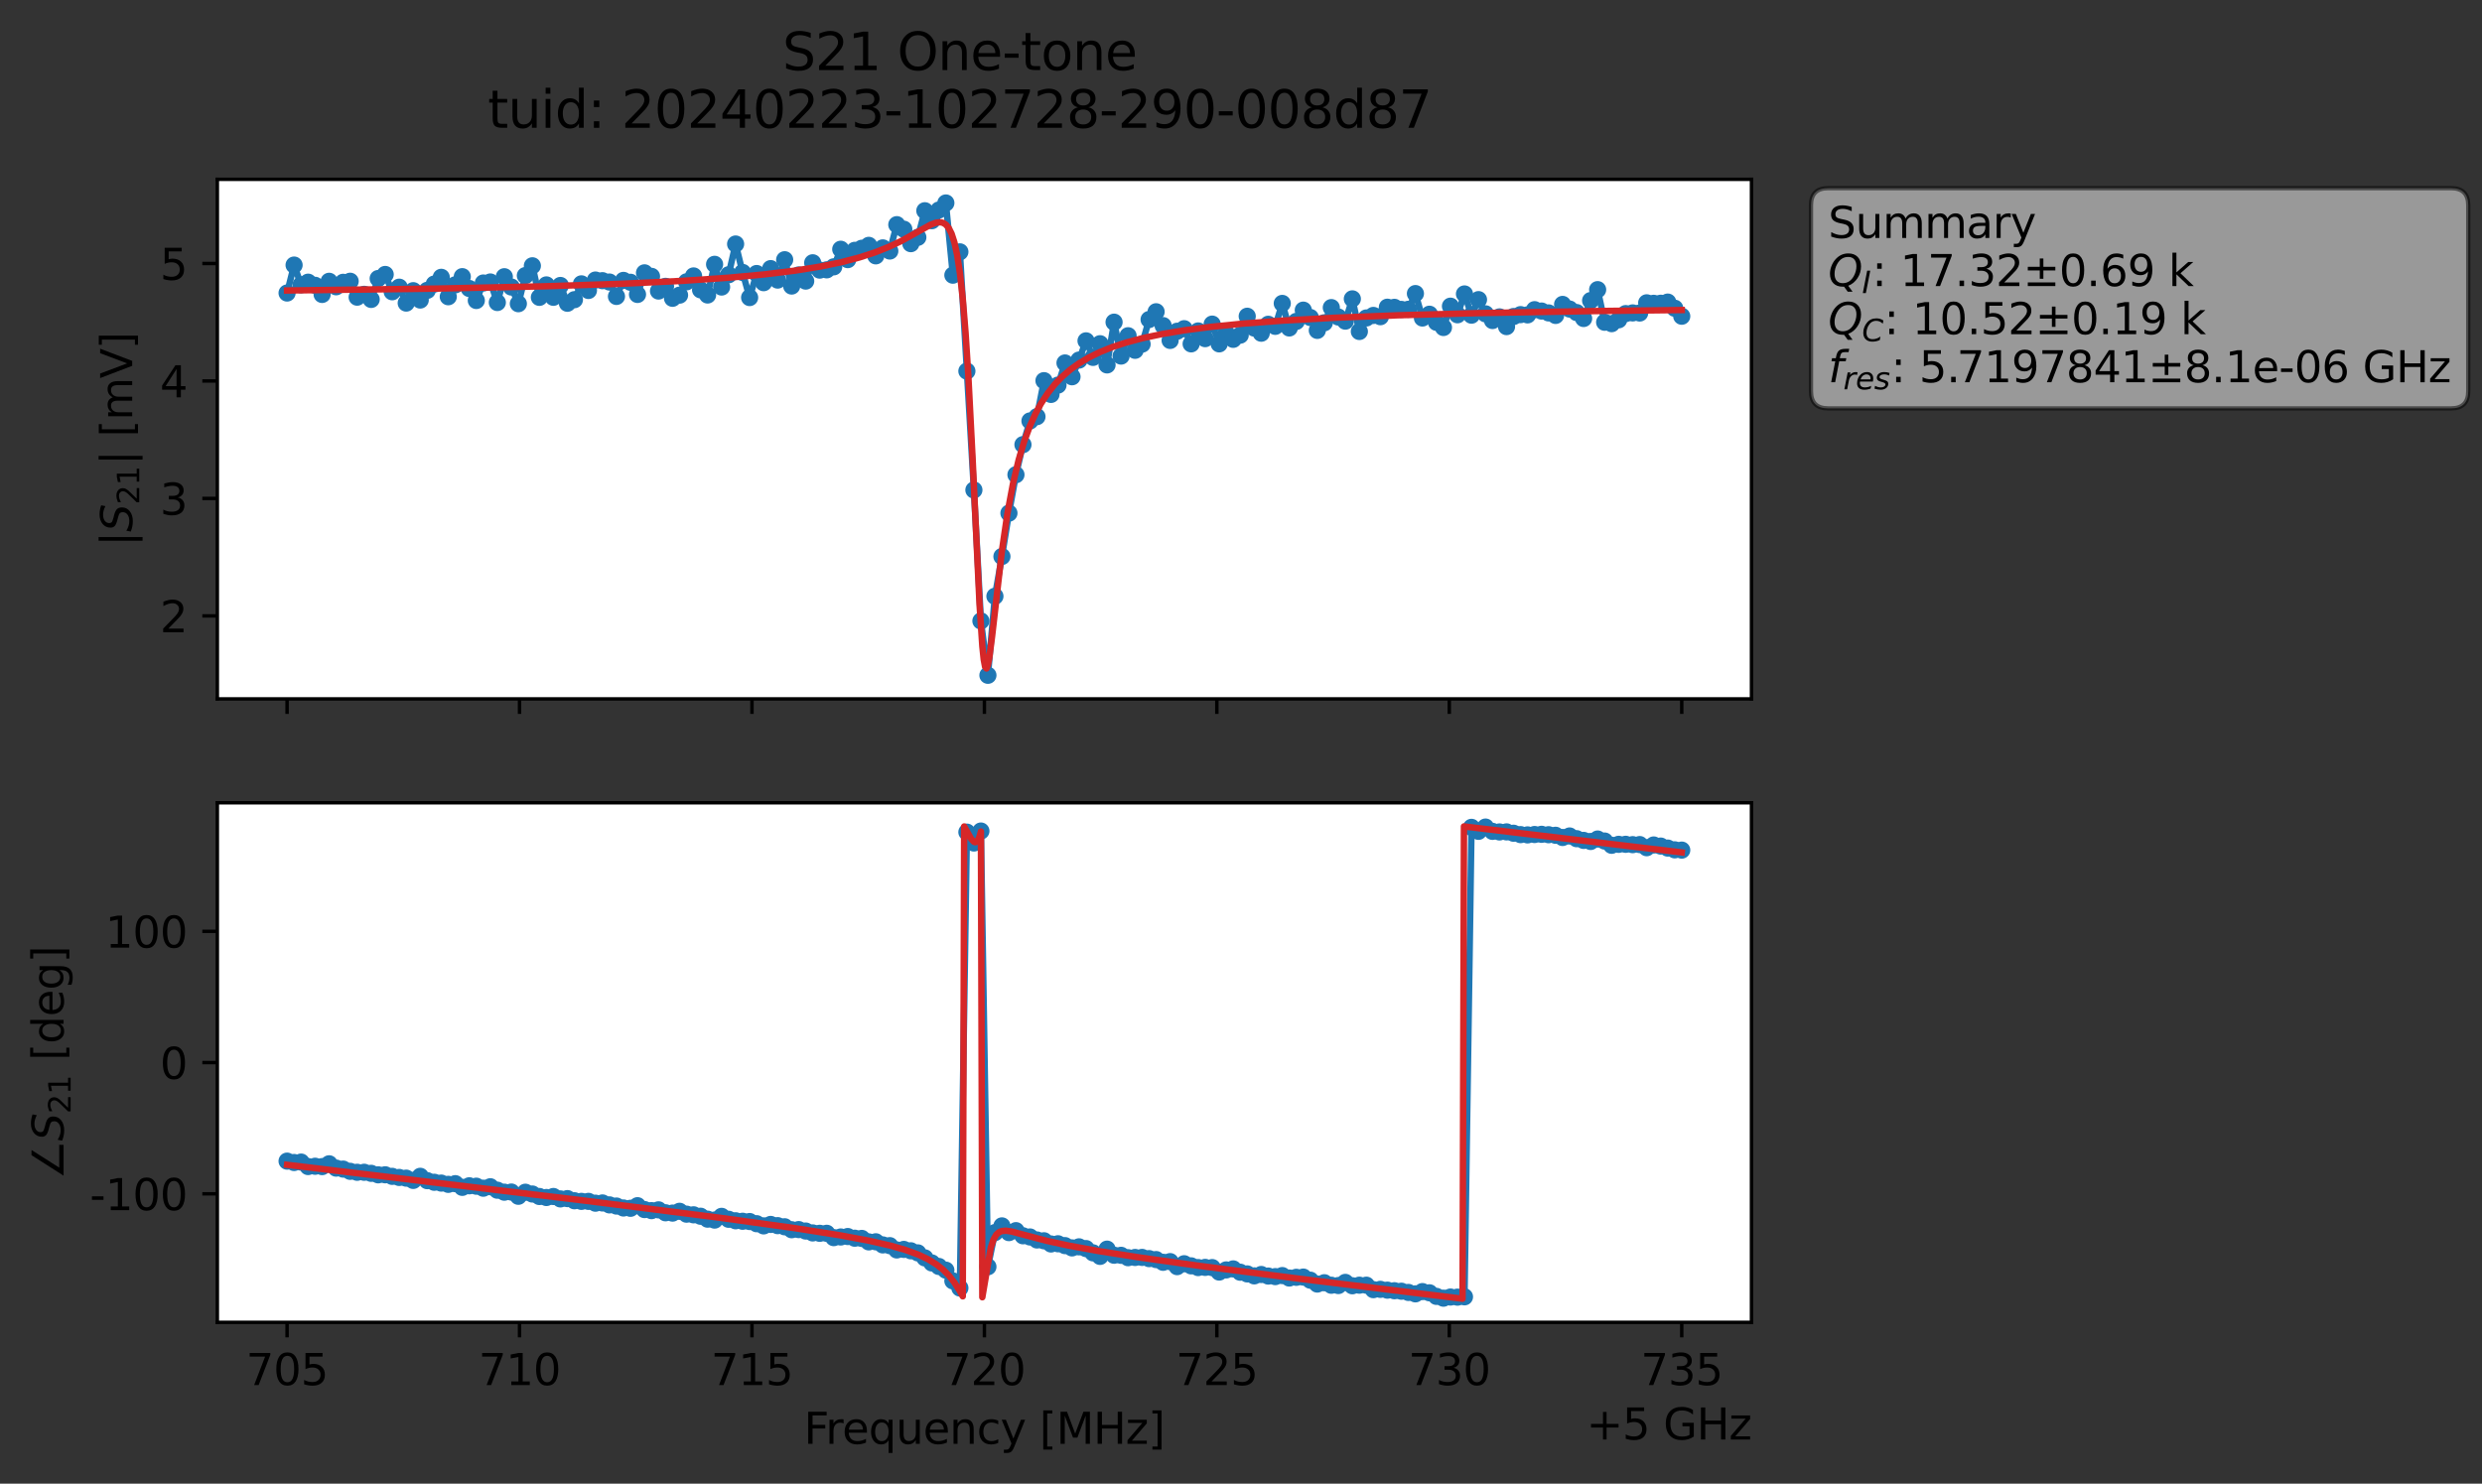 <?xml version="1.0" encoding="utf-8" standalone="no"?>
<!DOCTYPE svg PUBLIC "-//W3C//DTD SVG 1.1//EN"
  "http://www.w3.org/Graphics/SVG/1.1/DTD/svg11.dtd">
<svg xmlns:xlink="http://www.w3.org/1999/xlink" width="577.771pt" height="345.428pt" viewBox="0 0 577.771 345.428" xmlns="http://www.w3.org/2000/svg" version="1.1">
 <rect x="0" y="0" width="577.771" height="345.428" fill="#333333" stroke="none"/>
 <defs>
  <style type="text/css">*{stroke-linejoin: round; stroke-linecap: butt}</style>
 </defs>
 <g id="figure_1">
  <g id="patch_1">
   <path d="M 0 345.428 
L 577.771 345.428 
L 577.771 -0 
L 0 -0 
L 0 345.428 
z
" style="fill: none; opacity: 0"/>
  </g>
  <g id="axes_1">
   <g id="patch_2">
    <path d="M 50.595 162.72 
L 407.715 162.72 
L 407.715 41.76 
L 50.595 41.76 
z
" style="fill: #ffffff"/>
   </g>
   <g id="matplotlib.axis_1">
    <g id="xtick_1">
     <g id="line2d_1">
      <defs>
       <path id="m63da67099f" d="M 0 0 
L 0 3.5 
" style="stroke: #000000; stroke-width: 0.8"/>
      </defs>
      <g>
       <use xlink:href="#m63da67099f" x="66.828" y="162.72" style="stroke: #000000; stroke-width: 0.8"/>
      </g>
     </g>
    </g>
    <g id="xtick_2">
     <g id="line2d_2">
      <g>
       <use xlink:href="#m63da67099f" x="120.937" y="162.72" style="stroke: #000000; stroke-width: 0.8"/>
      </g>
     </g>
    </g>
    <g id="xtick_3">
     <g id="line2d_3">
      <g>
       <use xlink:href="#m63da67099f" x="175.046" y="162.72" style="stroke: #000000; stroke-width: 0.8"/>
      </g>
     </g>
    </g>
    <g id="xtick_4">
     <g id="line2d_4">
      <g>
       <use xlink:href="#m63da67099f" x="229.155" y="162.72" style="stroke: #000000; stroke-width: 0.8"/>
      </g>
     </g>
    </g>
    <g id="xtick_5">
     <g id="line2d_5">
      <g>
       <use xlink:href="#m63da67099f" x="283.264" y="162.72" style="stroke: #000000; stroke-width: 0.8"/>
      </g>
     </g>
    </g>
    <g id="xtick_6">
     <g id="line2d_6">
      <g>
       <use xlink:href="#m63da67099f" x="337.373" y="162.72" style="stroke: #000000; stroke-width: 0.8"/>
      </g>
     </g>
    </g>
    <g id="xtick_7">
     <g id="line2d_7">
      <g>
       <use xlink:href="#m63da67099f" x="391.483" y="162.72" style="stroke: #000000; stroke-width: 0.8"/>
      </g>
     </g>
    </g>
   </g>
   <g id="matplotlib.axis_2">
    <g id="ytick_1">
     <g id="line2d_8">
      <defs>
       <path id="m92086607ce" d="M 0 0 
L -3.5 0 
" style="stroke: #000000; stroke-width: 0.8"/>
      </defs>
      <g>
       <use xlink:href="#m92086607ce" x="50.595" y="143.396" style="stroke: #000000; stroke-width: 0.8"/>
      </g>
     </g>
     <g id="text_1">
      <!-- 2 -->
      <g transform="translate(37.233 147.195) scale(0.1 -0.1)">
       <defs>
        <path id="DejaVuSans-32" d="M 1228 531 
L 3431 531 
L 3431 0 
L 469 0 
L 469 531 
Q 828 903 1448 1529 
Q 2069 2156 2228 2338 
Q 2531 2678 2651 2914 
Q 2772 3150 2772 3378 
Q 2772 3750 2511 3984 
Q 2250 4219 1831 4219 
Q 1534 4219 1204 4116 
Q 875 4013 500 3803 
L 500 4441 
Q 881 4594 1212 4672 
Q 1544 4750 1819 4750 
Q 2544 4750 2975 4387 
Q 3406 4025 3406 3419 
Q 3406 3131 3298 2873 
Q 3191 2616 2906 2266 
Q 2828 2175 2409 1742 
Q 1991 1309 1228 531 
z
" transform="scale(0.016)"/>
       </defs>
       <use xlink:href="#DejaVuSans-32"/>
      </g>
     </g>
    </g>
    <g id="ytick_2">
     <g id="line2d_9">
      <g>
       <use xlink:href="#m92086607ce" x="50.595" y="116.047" style="stroke: #000000; stroke-width: 0.8"/>
      </g>
     </g>
     <g id="text_2">
      <!-- 3 -->
      <g transform="translate(37.233 119.847) scale(0.1 -0.1)">
       <defs>
        <path id="DejaVuSans-33" d="M 2597 2516 
Q 3050 2419 3304 2112 
Q 3559 1806 3559 1356 
Q 3559 666 3084 287 
Q 2609 -91 1734 -91 
Q 1441 -91 1130 -33 
Q 819 25 488 141 
L 488 750 
Q 750 597 1062 519 
Q 1375 441 1716 441 
Q 2309 441 2620 675 
Q 2931 909 2931 1356 
Q 2931 1769 2642 2001 
Q 2353 2234 1838 2234 
L 1294 2234 
L 1294 2753 
L 1863 2753 
Q 2328 2753 2575 2939 
Q 2822 3125 2822 3475 
Q 2822 3834 2567 4026 
Q 2313 4219 1838 4219 
Q 1578 4219 1281 4162 
Q 984 4106 628 3988 
L 628 4550 
Q 988 4650 1302 4700 
Q 1616 4750 1894 4750 
Q 2613 4750 3031 4423 
Q 3450 4097 3450 3541 
Q 3450 3153 3228 2886 
Q 3006 2619 2597 2516 
z
" transform="scale(0.016)"/>
       </defs>
       <use xlink:href="#DejaVuSans-33"/>
      </g>
     </g>
    </g>
    <g id="ytick_3">
     <g id="line2d_10">
      <g>
       <use xlink:href="#m92086607ce" x="50.595" y="88.699" style="stroke: #000000; stroke-width: 0.8"/>
      </g>
     </g>
     <g id="text_3">
      <!-- 4 -->
      <g transform="translate(37.233 92.498) scale(0.1 -0.1)">
       <defs>
        <path id="DejaVuSans-34" d="M 2419 4116 
L 825 1625 
L 2419 1625 
L 2419 4116 
z
M 2253 4666 
L 3047 4666 
L 3047 1625 
L 3713 1625 
L 3713 1100 
L 3047 1100 
L 3047 0 
L 2419 0 
L 2419 1100 
L 313 1100 
L 313 1709 
L 2253 4666 
z
" transform="scale(0.016)"/>
       </defs>
       <use xlink:href="#DejaVuSans-34"/>
      </g>
     </g>
    </g>
    <g id="ytick_4">
     <g id="line2d_11">
      <g>
       <use xlink:href="#m92086607ce" x="50.595" y="61.35" style="stroke: #000000; stroke-width: 0.8"/>
      </g>
     </g>
     <g id="text_4">
      <!-- 5 -->
      <g transform="translate(37.233 65.149) scale(0.1 -0.1)">
       <defs>
        <path id="DejaVuSans-35" d="M 691 4666 
L 3169 4666 
L 3169 4134 
L 1269 4134 
L 1269 2991 
Q 1406 3038 1543 3061 
Q 1681 3084 1819 3084 
Q 2600 3084 3056 2656 
Q 3513 2228 3513 1497 
Q 3513 744 3044 326 
Q 2575 -91 1722 -91 
Q 1428 -91 1123 -41 
Q 819 9 494 109 
L 494 744 
Q 775 591 1075 516 
Q 1375 441 1709 441 
Q 2250 441 2565 725 
Q 2881 1009 2881 1497 
Q 2881 1984 2565 2268 
Q 2250 2553 1709 2553 
Q 1456 2553 1204 2497 
Q 953 2441 691 2322 
L 691 4666 
z
" transform="scale(0.016)"/>
       </defs>
       <use xlink:href="#DejaVuSans-35"/>
      </g>
     </g>
    </g>
    <g id="text_5">
     <!-- $|S_{21}|$ [mV] -->
     <g transform="translate(30.833 127.19) rotate(-90) scale(0.1 -0.1)">
      <defs>
       <path id="DejaVuSans-7c" d="M 1344 4891 
L 1344 -1509 
L 813 -1509 
L 813 4891 
L 1344 4891 
z
" transform="scale(0.016)"/>
       <path id="DejaVuSans-Oblique-53" d="M 3859 4513 
L 3738 3897 
Q 3422 4066 3111 4152 
Q 2800 4238 2509 4238 
Q 1944 4238 1609 3991 
Q 1275 3744 1275 3334 
Q 1275 3109 1398 2989 
Q 1522 2869 2034 2731 
L 2413 2638 
Q 3053 2472 3303 2217 
Q 3553 1963 3553 1503 
Q 3553 797 2998 353 
Q 2444 -91 1538 -91 
Q 1166 -91 791 -17 
Q 416 56 38 206 
L 166 856 
Q 513 641 861 531 
Q 1209 422 1556 422 
Q 2147 422 2503 684 
Q 2859 947 2859 1369 
Q 2859 1650 2717 1795 
Q 2575 1941 2106 2059 
L 1728 2156 
Q 1081 2325 845 2545 
Q 609 2766 609 3163 
Q 609 3859 1145 4304 
Q 1681 4750 2541 4750 
Q 2875 4750 3203 4690 
Q 3531 4631 3859 4513 
z
" transform="scale(0.016)"/>
       <path id="DejaVuSans-31" d="M 794 531 
L 1825 531 
L 1825 4091 
L 703 3866 
L 703 4441 
L 1819 4666 
L 2450 4666 
L 2450 531 
L 3481 531 
L 3481 0 
L 794 0 
L 794 531 
z
" transform="scale(0.016)"/>
       <path id="DejaVuSans-20" transform="scale(0.016)"/>
       <path id="DejaVuSans-5b" d="M 550 4863 
L 1875 4863 
L 1875 4416 
L 1125 4416 
L 1125 -397 
L 1875 -397 
L 1875 -844 
L 550 -844 
L 550 4863 
z
" transform="scale(0.016)"/>
       <path id="DejaVuSans-6d" d="M 3328 2828 
Q 3544 3216 3844 3400 
Q 4144 3584 4550 3584 
Q 5097 3584 5394 3201 
Q 5691 2819 5691 2113 
L 5691 0 
L 5113 0 
L 5113 2094 
Q 5113 2597 4934 2840 
Q 4756 3084 4391 3084 
Q 3944 3084 3684 2787 
Q 3425 2491 3425 1978 
L 3425 0 
L 2847 0 
L 2847 2094 
Q 2847 2600 2669 2842 
Q 2491 3084 2119 3084 
Q 1678 3084 1418 2786 
Q 1159 2488 1159 1978 
L 1159 0 
L 581 0 
L 581 3500 
L 1159 3500 
L 1159 2956 
Q 1356 3278 1631 3431 
Q 1906 3584 2284 3584 
Q 2666 3584 2933 3390 
Q 3200 3197 3328 2828 
z
" transform="scale(0.016)"/>
       <path id="DejaVuSans-56" d="M 1831 0 
L 50 4666 
L 709 4666 
L 2188 738 
L 3669 4666 
L 4325 4666 
L 2547 0 
L 1831 0 
z
" transform="scale(0.016)"/>
       <path id="DejaVuSans-5d" d="M 1947 4863 
L 1947 -844 
L 622 -844 
L 622 -397 
L 1369 -397 
L 1369 4416 
L 622 4416 
L 622 4863 
L 1947 4863 
z
" transform="scale(0.016)"/>
      </defs>
      <use xlink:href="#DejaVuSans-7c" transform="translate(0 0.578)"/>
      <use xlink:href="#DejaVuSans-Oblique-53" transform="translate(33.691 0.578)"/>
      <use xlink:href="#DejaVuSans-32" transform="translate(97.168 -15.828) scale(0.7)"/>
      <use xlink:href="#DejaVuSans-31" transform="translate(141.704 -15.828) scale(0.7)"/>
      <use xlink:href="#DejaVuSans-7c" transform="translate(188.975 0.578)"/>
      <use xlink:href="#DejaVuSans-20" transform="translate(222.666 0.578)"/>
      <use xlink:href="#DejaVuSans-5b" transform="translate(254.453 0.578)"/>
      <use xlink:href="#DejaVuSans-6d" transform="translate(293.467 0.578)"/>
      <use xlink:href="#DejaVuSans-56" transform="translate(390.879 0.578)"/>
      <use xlink:href="#DejaVuSans-5d" transform="translate(459.287 0.578)"/>
     </g>
    </g>
   </g>
   <g id="line2d_12">
    <path d="M 66.828 68.22 
L 68.459 61.715 
L 70.091 66.31 
L 71.722 65.7 
L 73.354 66.425 
L 74.985 68.552 
L 76.617 65.494 
L 78.248 66.766 
L 79.879 65.729 
L 81.511 65.482 
L 83.142 69.185 
L 84.774 68.523 
L 86.405 69.712 
L 88.037 64.848 
L 89.668 63.902 
L 91.299 67.929 
L 92.931 66.866 
L 94.562 70.561 
L 96.194 67.678 
L 97.825 69.854 
L 99.457 67.602 
L 102.719 64.566 
L 104.351 69.086 
L 105.982 66.313 
L 107.614 64.414 
L 110.877 69.96 
L 112.508 65.892 
L 114.14 65.652 
L 115.771 70.431 
L 117.402 64.429 
L 119.034 66.826 
L 120.665 70.708 
L 122.297 64.16 
L 123.928 61.885 
L 125.56 69.229 
L 127.191 66.336 
L 128.822 69.214 
L 130.454 66.466 
L 132.085 70.604 
L 133.717 69.772 
L 135.348 66.091 
L 136.98 67.628 
L 138.611 65.202 
L 140.242 65.349 
L 141.874 65.665 
L 143.505 69.016 
L 145.137 65.283 
L 146.768 65.723 
L 148.4 68.551 
L 150.031 63.525 
L 151.662 64.344 
L 153.294 67.759 
L 154.925 66.668 
L 156.557 69.448 
L 158.188 68.714 
L 159.82 65.613 
L 161.451 64.246 
L 163.082 67.475 
L 164.714 68.68 
L 166.345 61.54 
L 167.977 66.827 
L 169.608 63.971 
L 171.24 56.813 
L 172.871 63.433 
L 174.502 69.276 
L 176.134 63.684 
L 177.765 65.813 
L 179.397 62.539 
L 181.028 65.207 
L 182.66 60.472 
L 184.291 66.595 
L 185.922 64.015 
L 187.554 65.443 
L 189.185 61.184 
L 190.817 62.887 
L 192.448 62.823 
L 194.08 62.124 
L 195.711 58.032 
L 197.342 60.445 
L 198.974 58.286 
L 200.605 57.805 
L 202.237 57.126 
L 203.868 59.565 
L 205.5 57.715 
L 207.131 58.44 
L 208.762 52.308 
L 210.394 53.365 
L 212.025 56.728 
L 213.657 55.256 
L 215.288 49.066 
L 216.92 51.382 
L 218.551 48.905 
L 220.182 47.258 
L 221.814 64.066 
L 223.445 58.637 
L 226.708 114.082 
L 228.34 144.569 
L 229.971 157.222 
L 231.602 138.82 
L 233.234 129.561 
L 234.865 119.468 
L 236.497 110.525 
L 238.128 103.522 
L 239.76 98.003 
L 241.391 97.003 
L 243.022 88.627 
L 244.654 91.828 
L 246.285 89.659 
L 247.917 84.507 
L 249.548 87.716 
L 251.18 83.833 
L 252.811 79.358 
L 254.442 83.208 
L 256.074 80.028 
L 257.705 84.959 
L 259.337 75.01 
L 260.968 82.901 
L 262.6 78.169 
L 264.231 81.558 
L 265.862 80.117 
L 267.494 74.394 
L 269.125 72.585 
L 272.388 79.257 
L 274.02 77.12 
L 275.651 76.527 
L 277.282 80.057 
L 278.914 77.054 
L 280.545 78.844 
L 282.177 75.464 
L 283.808 80.059 
L 285.44 77.534 
L 287.071 79.003 
L 288.703 78.027 
L 290.334 73.63 
L 291.965 76.378 
L 293.597 77.577 
L 295.228 75.501 
L 296.86 75.98 
L 298.491 70.642 
L 300.123 76.357 
L 301.754 74.829 
L 303.385 72.207 
L 305.017 73.923 
L 306.648 76.921 
L 308.28 75.148 
L 309.911 71.615 
L 311.543 73.808 
L 313.174 74.768 
L 314.805 69.584 
L 316.437 77.177 
L 318.068 74.027 
L 319.7 73.437 
L 321.331 73.731 
L 322.963 71.527 
L 324.594 71.556 
L 326.225 72.039 
L 327.857 72.01 
L 329.488 68.35 
L 331.12 74.038 
L 332.751 73.16 
L 334.383 75.037 
L 336.014 76.247 
L 337.645 71.285 
L 339.277 73.283 
L 340.908 68.438 
L 342.54 73.379 
L 344.171 69.762 
L 345.803 73.067 
L 347.434 74.624 
L 349.065 73.781 
L 350.697 76.039 
L 352.328 73.69 
L 353.96 73.25 
L 355.591 73.31 
L 357.223 72.098 
L 358.854 72.417 
L 360.485 72.852 
L 362.117 73.437 
L 363.748 70.875 
L 365.38 71.956 
L 367.011 72.769 
L 368.643 74.152 
L 370.274 69.977 
L 371.905 67.436 
L 373.537 75.026 
L 375.168 75.354 
L 376.8 74.456 
L 378.431 73.01 
L 380.063 72.852 
L 381.694 72.877 
L 383.325 70.505 
L 384.957 70.621 
L 386.588 70.604 
L 388.22 70.334 
L 389.851 71.764 
L 391.483 73.624 
L 391.483 73.624 
" clip-path="url(#pc8f8b26019)" style="fill: none; stroke: #1f77b4; stroke-width: 1.5; stroke-linecap: square"/>
    <defs>
     <path id="m8888082b22" d="M 0 1.5 
C 0.398 1.5 0.779 1.342 1.061 1.061 
C 1.342 0.779 1.5 0.398 1.5 0 
C 1.5 -0.398 1.342 -0.779 1.061 -1.061 
C 0.779 -1.342 0.398 -1.5 0 -1.5 
C -0.398 -1.5 -0.779 -1.342 -1.061 -1.061 
C -1.342 -0.779 -1.5 -0.398 -1.5 0 
C -1.5 0.398 -1.342 0.779 -1.061 1.061 
C -0.779 1.342 -0.398 1.5 0 1.5 
z
" style="stroke: #1f77b4"/>
    </defs>
    <g clip-path="url(#pc8f8b26019)">
     <use xlink:href="#m8888082b22" x="66.828" y="68.22" style="fill: #1f77b4; stroke: #1f77b4"/>
     <use xlink:href="#m8888082b22" x="68.459" y="61.715" style="fill: #1f77b4; stroke: #1f77b4"/>
     <use xlink:href="#m8888082b22" x="70.091" y="66.31" style="fill: #1f77b4; stroke: #1f77b4"/>
     <use xlink:href="#m8888082b22" x="71.722" y="65.7" style="fill: #1f77b4; stroke: #1f77b4"/>
     <use xlink:href="#m8888082b22" x="73.354" y="66.425" style="fill: #1f77b4; stroke: #1f77b4"/>
     <use xlink:href="#m8888082b22" x="74.985" y="68.552" style="fill: #1f77b4; stroke: #1f77b4"/>
     <use xlink:href="#m8888082b22" x="76.617" y="65.494" style="fill: #1f77b4; stroke: #1f77b4"/>
     <use xlink:href="#m8888082b22" x="78.248" y="66.766" style="fill: #1f77b4; stroke: #1f77b4"/>
     <use xlink:href="#m8888082b22" x="79.879" y="65.729" style="fill: #1f77b4; stroke: #1f77b4"/>
     <use xlink:href="#m8888082b22" x="81.511" y="65.482" style="fill: #1f77b4; stroke: #1f77b4"/>
     <use xlink:href="#m8888082b22" x="83.142" y="69.185" style="fill: #1f77b4; stroke: #1f77b4"/>
     <use xlink:href="#m8888082b22" x="84.774" y="68.523" style="fill: #1f77b4; stroke: #1f77b4"/>
     <use xlink:href="#m8888082b22" x="86.405" y="69.712" style="fill: #1f77b4; stroke: #1f77b4"/>
     <use xlink:href="#m8888082b22" x="88.037" y="64.848" style="fill: #1f77b4; stroke: #1f77b4"/>
     <use xlink:href="#m8888082b22" x="89.668" y="63.902" style="fill: #1f77b4; stroke: #1f77b4"/>
     <use xlink:href="#m8888082b22" x="91.299" y="67.929" style="fill: #1f77b4; stroke: #1f77b4"/>
     <use xlink:href="#m8888082b22" x="92.931" y="66.866" style="fill: #1f77b4; stroke: #1f77b4"/>
     <use xlink:href="#m8888082b22" x="94.562" y="70.561" style="fill: #1f77b4; stroke: #1f77b4"/>
     <use xlink:href="#m8888082b22" x="96.194" y="67.678" style="fill: #1f77b4; stroke: #1f77b4"/>
     <use xlink:href="#m8888082b22" x="97.825" y="69.854" style="fill: #1f77b4; stroke: #1f77b4"/>
     <use xlink:href="#m8888082b22" x="99.457" y="67.602" style="fill: #1f77b4; stroke: #1f77b4"/>
     <use xlink:href="#m8888082b22" x="101.088" y="66.138" style="fill: #1f77b4; stroke: #1f77b4"/>
     <use xlink:href="#m8888082b22" x="102.719" y="64.566" style="fill: #1f77b4; stroke: #1f77b4"/>
     <use xlink:href="#m8888082b22" x="104.351" y="69.086" style="fill: #1f77b4; stroke: #1f77b4"/>
     <use xlink:href="#m8888082b22" x="105.982" y="66.313" style="fill: #1f77b4; stroke: #1f77b4"/>
     <use xlink:href="#m8888082b22" x="107.614" y="64.414" style="fill: #1f77b4; stroke: #1f77b4"/>
     <use xlink:href="#m8888082b22" x="109.245" y="67.167" style="fill: #1f77b4; stroke: #1f77b4"/>
     <use xlink:href="#m8888082b22" x="110.877" y="69.96" style="fill: #1f77b4; stroke: #1f77b4"/>
     <use xlink:href="#m8888082b22" x="112.508" y="65.892" style="fill: #1f77b4; stroke: #1f77b4"/>
     <use xlink:href="#m8888082b22" x="114.14" y="65.652" style="fill: #1f77b4; stroke: #1f77b4"/>
     <use xlink:href="#m8888082b22" x="115.771" y="70.431" style="fill: #1f77b4; stroke: #1f77b4"/>
     <use xlink:href="#m8888082b22" x="117.402" y="64.429" style="fill: #1f77b4; stroke: #1f77b4"/>
     <use xlink:href="#m8888082b22" x="119.034" y="66.826" style="fill: #1f77b4; stroke: #1f77b4"/>
     <use xlink:href="#m8888082b22" x="120.665" y="70.708" style="fill: #1f77b4; stroke: #1f77b4"/>
     <use xlink:href="#m8888082b22" x="122.297" y="64.16" style="fill: #1f77b4; stroke: #1f77b4"/>
     <use xlink:href="#m8888082b22" x="123.928" y="61.885" style="fill: #1f77b4; stroke: #1f77b4"/>
     <use xlink:href="#m8888082b22" x="125.56" y="69.229" style="fill: #1f77b4; stroke: #1f77b4"/>
     <use xlink:href="#m8888082b22" x="127.191" y="66.336" style="fill: #1f77b4; stroke: #1f77b4"/>
     <use xlink:href="#m8888082b22" x="128.822" y="69.214" style="fill: #1f77b4; stroke: #1f77b4"/>
     <use xlink:href="#m8888082b22" x="130.454" y="66.466" style="fill: #1f77b4; stroke: #1f77b4"/>
     <use xlink:href="#m8888082b22" x="132.085" y="70.604" style="fill: #1f77b4; stroke: #1f77b4"/>
     <use xlink:href="#m8888082b22" x="133.717" y="69.772" style="fill: #1f77b4; stroke: #1f77b4"/>
     <use xlink:href="#m8888082b22" x="135.348" y="66.091" style="fill: #1f77b4; stroke: #1f77b4"/>
     <use xlink:href="#m8888082b22" x="136.98" y="67.628" style="fill: #1f77b4; stroke: #1f77b4"/>
     <use xlink:href="#m8888082b22" x="138.611" y="65.202" style="fill: #1f77b4; stroke: #1f77b4"/>
     <use xlink:href="#m8888082b22" x="140.242" y="65.349" style="fill: #1f77b4; stroke: #1f77b4"/>
     <use xlink:href="#m8888082b22" x="141.874" y="65.665" style="fill: #1f77b4; stroke: #1f77b4"/>
     <use xlink:href="#m8888082b22" x="143.505" y="69.016" style="fill: #1f77b4; stroke: #1f77b4"/>
     <use xlink:href="#m8888082b22" x="145.137" y="65.283" style="fill: #1f77b4; stroke: #1f77b4"/>
     <use xlink:href="#m8888082b22" x="146.768" y="65.723" style="fill: #1f77b4; stroke: #1f77b4"/>
     <use xlink:href="#m8888082b22" x="148.4" y="68.551" style="fill: #1f77b4; stroke: #1f77b4"/>
     <use xlink:href="#m8888082b22" x="150.031" y="63.525" style="fill: #1f77b4; stroke: #1f77b4"/>
     <use xlink:href="#m8888082b22" x="151.662" y="64.344" style="fill: #1f77b4; stroke: #1f77b4"/>
     <use xlink:href="#m8888082b22" x="153.294" y="67.759" style="fill: #1f77b4; stroke: #1f77b4"/>
     <use xlink:href="#m8888082b22" x="154.925" y="66.668" style="fill: #1f77b4; stroke: #1f77b4"/>
     <use xlink:href="#m8888082b22" x="156.557" y="69.448" style="fill: #1f77b4; stroke: #1f77b4"/>
     <use xlink:href="#m8888082b22" x="158.188" y="68.714" style="fill: #1f77b4; stroke: #1f77b4"/>
     <use xlink:href="#m8888082b22" x="159.82" y="65.613" style="fill: #1f77b4; stroke: #1f77b4"/>
     <use xlink:href="#m8888082b22" x="161.451" y="64.246" style="fill: #1f77b4; stroke: #1f77b4"/>
     <use xlink:href="#m8888082b22" x="163.082" y="67.475" style="fill: #1f77b4; stroke: #1f77b4"/>
     <use xlink:href="#m8888082b22" x="164.714" y="68.68" style="fill: #1f77b4; stroke: #1f77b4"/>
     <use xlink:href="#m8888082b22" x="166.345" y="61.54" style="fill: #1f77b4; stroke: #1f77b4"/>
     <use xlink:href="#m8888082b22" x="167.977" y="66.827" style="fill: #1f77b4; stroke: #1f77b4"/>
     <use xlink:href="#m8888082b22" x="169.608" y="63.971" style="fill: #1f77b4; stroke: #1f77b4"/>
     <use xlink:href="#m8888082b22" x="171.24" y="56.813" style="fill: #1f77b4; stroke: #1f77b4"/>
     <use xlink:href="#m8888082b22" x="172.871" y="63.433" style="fill: #1f77b4; stroke: #1f77b4"/>
     <use xlink:href="#m8888082b22" x="174.502" y="69.276" style="fill: #1f77b4; stroke: #1f77b4"/>
     <use xlink:href="#m8888082b22" x="176.134" y="63.684" style="fill: #1f77b4; stroke: #1f77b4"/>
     <use xlink:href="#m8888082b22" x="177.765" y="65.813" style="fill: #1f77b4; stroke: #1f77b4"/>
     <use xlink:href="#m8888082b22" x="179.397" y="62.539" style="fill: #1f77b4; stroke: #1f77b4"/>
     <use xlink:href="#m8888082b22" x="181.028" y="65.207" style="fill: #1f77b4; stroke: #1f77b4"/>
     <use xlink:href="#m8888082b22" x="182.66" y="60.472" style="fill: #1f77b4; stroke: #1f77b4"/>
     <use xlink:href="#m8888082b22" x="184.291" y="66.595" style="fill: #1f77b4; stroke: #1f77b4"/>
     <use xlink:href="#m8888082b22" x="185.922" y="64.015" style="fill: #1f77b4; stroke: #1f77b4"/>
     <use xlink:href="#m8888082b22" x="187.554" y="65.443" style="fill: #1f77b4; stroke: #1f77b4"/>
     <use xlink:href="#m8888082b22" x="189.185" y="61.184" style="fill: #1f77b4; stroke: #1f77b4"/>
     <use xlink:href="#m8888082b22" x="190.817" y="62.887" style="fill: #1f77b4; stroke: #1f77b4"/>
     <use xlink:href="#m8888082b22" x="192.448" y="62.823" style="fill: #1f77b4; stroke: #1f77b4"/>
     <use xlink:href="#m8888082b22" x="194.08" y="62.124" style="fill: #1f77b4; stroke: #1f77b4"/>
     <use xlink:href="#m8888082b22" x="195.711" y="58.032" style="fill: #1f77b4; stroke: #1f77b4"/>
     <use xlink:href="#m8888082b22" x="197.342" y="60.445" style="fill: #1f77b4; stroke: #1f77b4"/>
     <use xlink:href="#m8888082b22" x="198.974" y="58.286" style="fill: #1f77b4; stroke: #1f77b4"/>
     <use xlink:href="#m8888082b22" x="200.605" y="57.805" style="fill: #1f77b4; stroke: #1f77b4"/>
     <use xlink:href="#m8888082b22" x="202.237" y="57.126" style="fill: #1f77b4; stroke: #1f77b4"/>
     <use xlink:href="#m8888082b22" x="203.868" y="59.565" style="fill: #1f77b4; stroke: #1f77b4"/>
     <use xlink:href="#m8888082b22" x="205.5" y="57.715" style="fill: #1f77b4; stroke: #1f77b4"/>
     <use xlink:href="#m8888082b22" x="207.131" y="58.44" style="fill: #1f77b4; stroke: #1f77b4"/>
     <use xlink:href="#m8888082b22" x="208.762" y="52.308" style="fill: #1f77b4; stroke: #1f77b4"/>
     <use xlink:href="#m8888082b22" x="210.394" y="53.365" style="fill: #1f77b4; stroke: #1f77b4"/>
     <use xlink:href="#m8888082b22" x="212.025" y="56.728" style="fill: #1f77b4; stroke: #1f77b4"/>
     <use xlink:href="#m8888082b22" x="213.657" y="55.256" style="fill: #1f77b4; stroke: #1f77b4"/>
     <use xlink:href="#m8888082b22" x="215.288" y="49.066" style="fill: #1f77b4; stroke: #1f77b4"/>
     <use xlink:href="#m8888082b22" x="216.92" y="51.382" style="fill: #1f77b4; stroke: #1f77b4"/>
     <use xlink:href="#m8888082b22" x="218.551" y="48.905" style="fill: #1f77b4; stroke: #1f77b4"/>
     <use xlink:href="#m8888082b22" x="220.182" y="47.258" style="fill: #1f77b4; stroke: #1f77b4"/>
     <use xlink:href="#m8888082b22" x="221.814" y="64.066" style="fill: #1f77b4; stroke: #1f77b4"/>
     <use xlink:href="#m8888082b22" x="223.445" y="58.637" style="fill: #1f77b4; stroke: #1f77b4"/>
     <use xlink:href="#m8888082b22" x="225.077" y="86.407" style="fill: #1f77b4; stroke: #1f77b4"/>
     <use xlink:href="#m8888082b22" x="226.708" y="114.082" style="fill: #1f77b4; stroke: #1f77b4"/>
     <use xlink:href="#m8888082b22" x="228.34" y="144.569" style="fill: #1f77b4; stroke: #1f77b4"/>
     <use xlink:href="#m8888082b22" x="229.971" y="157.222" style="fill: #1f77b4; stroke: #1f77b4"/>
     <use xlink:href="#m8888082b22" x="231.602" y="138.82" style="fill: #1f77b4; stroke: #1f77b4"/>
     <use xlink:href="#m8888082b22" x="233.234" y="129.561" style="fill: #1f77b4; stroke: #1f77b4"/>
     <use xlink:href="#m8888082b22" x="234.865" y="119.468" style="fill: #1f77b4; stroke: #1f77b4"/>
     <use xlink:href="#m8888082b22" x="236.497" y="110.525" style="fill: #1f77b4; stroke: #1f77b4"/>
     <use xlink:href="#m8888082b22" x="238.128" y="103.522" style="fill: #1f77b4; stroke: #1f77b4"/>
     <use xlink:href="#m8888082b22" x="239.76" y="98.003" style="fill: #1f77b4; stroke: #1f77b4"/>
     <use xlink:href="#m8888082b22" x="241.391" y="97.003" style="fill: #1f77b4; stroke: #1f77b4"/>
     <use xlink:href="#m8888082b22" x="243.022" y="88.627" style="fill: #1f77b4; stroke: #1f77b4"/>
     <use xlink:href="#m8888082b22" x="244.654" y="91.828" style="fill: #1f77b4; stroke: #1f77b4"/>
     <use xlink:href="#m8888082b22" x="246.285" y="89.659" style="fill: #1f77b4; stroke: #1f77b4"/>
     <use xlink:href="#m8888082b22" x="247.917" y="84.507" style="fill: #1f77b4; stroke: #1f77b4"/>
     <use xlink:href="#m8888082b22" x="249.548" y="87.716" style="fill: #1f77b4; stroke: #1f77b4"/>
     <use xlink:href="#m8888082b22" x="251.18" y="83.833" style="fill: #1f77b4; stroke: #1f77b4"/>
     <use xlink:href="#m8888082b22" x="252.811" y="79.358" style="fill: #1f77b4; stroke: #1f77b4"/>
     <use xlink:href="#m8888082b22" x="254.442" y="83.208" style="fill: #1f77b4; stroke: #1f77b4"/>
     <use xlink:href="#m8888082b22" x="256.074" y="80.028" style="fill: #1f77b4; stroke: #1f77b4"/>
     <use xlink:href="#m8888082b22" x="257.705" y="84.959" style="fill: #1f77b4; stroke: #1f77b4"/>
     <use xlink:href="#m8888082b22" x="259.337" y="75.01" style="fill: #1f77b4; stroke: #1f77b4"/>
     <use xlink:href="#m8888082b22" x="260.968" y="82.901" style="fill: #1f77b4; stroke: #1f77b4"/>
     <use xlink:href="#m8888082b22" x="262.6" y="78.169" style="fill: #1f77b4; stroke: #1f77b4"/>
     <use xlink:href="#m8888082b22" x="264.231" y="81.558" style="fill: #1f77b4; stroke: #1f77b4"/>
     <use xlink:href="#m8888082b22" x="265.862" y="80.117" style="fill: #1f77b4; stroke: #1f77b4"/>
     <use xlink:href="#m8888082b22" x="267.494" y="74.394" style="fill: #1f77b4; stroke: #1f77b4"/>
     <use xlink:href="#m8888082b22" x="269.125" y="72.585" style="fill: #1f77b4; stroke: #1f77b4"/>
     <use xlink:href="#m8888082b22" x="270.757" y="75.808" style="fill: #1f77b4; stroke: #1f77b4"/>
     <use xlink:href="#m8888082b22" x="272.388" y="79.257" style="fill: #1f77b4; stroke: #1f77b4"/>
     <use xlink:href="#m8888082b22" x="274.02" y="77.12" style="fill: #1f77b4; stroke: #1f77b4"/>
     <use xlink:href="#m8888082b22" x="275.651" y="76.527" style="fill: #1f77b4; stroke: #1f77b4"/>
     <use xlink:href="#m8888082b22" x="277.282" y="80.057" style="fill: #1f77b4; stroke: #1f77b4"/>
     <use xlink:href="#m8888082b22" x="278.914" y="77.054" style="fill: #1f77b4; stroke: #1f77b4"/>
     <use xlink:href="#m8888082b22" x="280.545" y="78.844" style="fill: #1f77b4; stroke: #1f77b4"/>
     <use xlink:href="#m8888082b22" x="282.177" y="75.464" style="fill: #1f77b4; stroke: #1f77b4"/>
     <use xlink:href="#m8888082b22" x="283.808" y="80.059" style="fill: #1f77b4; stroke: #1f77b4"/>
     <use xlink:href="#m8888082b22" x="285.44" y="77.534" style="fill: #1f77b4; stroke: #1f77b4"/>
     <use xlink:href="#m8888082b22" x="287.071" y="79.003" style="fill: #1f77b4; stroke: #1f77b4"/>
     <use xlink:href="#m8888082b22" x="288.703" y="78.027" style="fill: #1f77b4; stroke: #1f77b4"/>
     <use xlink:href="#m8888082b22" x="290.334" y="73.63" style="fill: #1f77b4; stroke: #1f77b4"/>
     <use xlink:href="#m8888082b22" x="291.965" y="76.378" style="fill: #1f77b4; stroke: #1f77b4"/>
     <use xlink:href="#m8888082b22" x="293.597" y="77.577" style="fill: #1f77b4; stroke: #1f77b4"/>
     <use xlink:href="#m8888082b22" x="295.228" y="75.501" style="fill: #1f77b4; stroke: #1f77b4"/>
     <use xlink:href="#m8888082b22" x="296.86" y="75.98" style="fill: #1f77b4; stroke: #1f77b4"/>
     <use xlink:href="#m8888082b22" x="298.491" y="70.642" style="fill: #1f77b4; stroke: #1f77b4"/>
     <use xlink:href="#m8888082b22" x="300.123" y="76.357" style="fill: #1f77b4; stroke: #1f77b4"/>
     <use xlink:href="#m8888082b22" x="301.754" y="74.829" style="fill: #1f77b4; stroke: #1f77b4"/>
     <use xlink:href="#m8888082b22" x="303.385" y="72.207" style="fill: #1f77b4; stroke: #1f77b4"/>
     <use xlink:href="#m8888082b22" x="305.017" y="73.923" style="fill: #1f77b4; stroke: #1f77b4"/>
     <use xlink:href="#m8888082b22" x="306.648" y="76.921" style="fill: #1f77b4; stroke: #1f77b4"/>
     <use xlink:href="#m8888082b22" x="308.28" y="75.148" style="fill: #1f77b4; stroke: #1f77b4"/>
     <use xlink:href="#m8888082b22" x="309.911" y="71.615" style="fill: #1f77b4; stroke: #1f77b4"/>
     <use xlink:href="#m8888082b22" x="311.543" y="73.808" style="fill: #1f77b4; stroke: #1f77b4"/>
     <use xlink:href="#m8888082b22" x="313.174" y="74.768" style="fill: #1f77b4; stroke: #1f77b4"/>
     <use xlink:href="#m8888082b22" x="314.805" y="69.584" style="fill: #1f77b4; stroke: #1f77b4"/>
     <use xlink:href="#m8888082b22" x="316.437" y="77.177" style="fill: #1f77b4; stroke: #1f77b4"/>
     <use xlink:href="#m8888082b22" x="318.068" y="74.027" style="fill: #1f77b4; stroke: #1f77b4"/>
     <use xlink:href="#m8888082b22" x="319.7" y="73.437" style="fill: #1f77b4; stroke: #1f77b4"/>
     <use xlink:href="#m8888082b22" x="321.331" y="73.731" style="fill: #1f77b4; stroke: #1f77b4"/>
     <use xlink:href="#m8888082b22" x="322.963" y="71.527" style="fill: #1f77b4; stroke: #1f77b4"/>
     <use xlink:href="#m8888082b22" x="324.594" y="71.556" style="fill: #1f77b4; stroke: #1f77b4"/>
     <use xlink:href="#m8888082b22" x="326.225" y="72.039" style="fill: #1f77b4; stroke: #1f77b4"/>
     <use xlink:href="#m8888082b22" x="327.857" y="72.01" style="fill: #1f77b4; stroke: #1f77b4"/>
     <use xlink:href="#m8888082b22" x="329.488" y="68.35" style="fill: #1f77b4; stroke: #1f77b4"/>
     <use xlink:href="#m8888082b22" x="331.12" y="74.038" style="fill: #1f77b4; stroke: #1f77b4"/>
     <use xlink:href="#m8888082b22" x="332.751" y="73.16" style="fill: #1f77b4; stroke: #1f77b4"/>
     <use xlink:href="#m8888082b22" x="334.383" y="75.037" style="fill: #1f77b4; stroke: #1f77b4"/>
     <use xlink:href="#m8888082b22" x="336.014" y="76.247" style="fill: #1f77b4; stroke: #1f77b4"/>
     <use xlink:href="#m8888082b22" x="337.645" y="71.285" style="fill: #1f77b4; stroke: #1f77b4"/>
     <use xlink:href="#m8888082b22" x="339.277" y="73.283" style="fill: #1f77b4; stroke: #1f77b4"/>
     <use xlink:href="#m8888082b22" x="340.908" y="68.438" style="fill: #1f77b4; stroke: #1f77b4"/>
     <use xlink:href="#m8888082b22" x="342.54" y="73.379" style="fill: #1f77b4; stroke: #1f77b4"/>
     <use xlink:href="#m8888082b22" x="344.171" y="69.762" style="fill: #1f77b4; stroke: #1f77b4"/>
     <use xlink:href="#m8888082b22" x="345.803" y="73.067" style="fill: #1f77b4; stroke: #1f77b4"/>
     <use xlink:href="#m8888082b22" x="347.434" y="74.624" style="fill: #1f77b4; stroke: #1f77b4"/>
     <use xlink:href="#m8888082b22" x="349.065" y="73.781" style="fill: #1f77b4; stroke: #1f77b4"/>
     <use xlink:href="#m8888082b22" x="350.697" y="76.039" style="fill: #1f77b4; stroke: #1f77b4"/>
     <use xlink:href="#m8888082b22" x="352.328" y="73.69" style="fill: #1f77b4; stroke: #1f77b4"/>
     <use xlink:href="#m8888082b22" x="353.96" y="73.25" style="fill: #1f77b4; stroke: #1f77b4"/>
     <use xlink:href="#m8888082b22" x="355.591" y="73.31" style="fill: #1f77b4; stroke: #1f77b4"/>
     <use xlink:href="#m8888082b22" x="357.223" y="72.098" style="fill: #1f77b4; stroke: #1f77b4"/>
     <use xlink:href="#m8888082b22" x="358.854" y="72.417" style="fill: #1f77b4; stroke: #1f77b4"/>
     <use xlink:href="#m8888082b22" x="360.485" y="72.852" style="fill: #1f77b4; stroke: #1f77b4"/>
     <use xlink:href="#m8888082b22" x="362.117" y="73.437" style="fill: #1f77b4; stroke: #1f77b4"/>
     <use xlink:href="#m8888082b22" x="363.748" y="70.875" style="fill: #1f77b4; stroke: #1f77b4"/>
     <use xlink:href="#m8888082b22" x="365.38" y="71.956" style="fill: #1f77b4; stroke: #1f77b4"/>
     <use xlink:href="#m8888082b22" x="367.011" y="72.769" style="fill: #1f77b4; stroke: #1f77b4"/>
     <use xlink:href="#m8888082b22" x="368.643" y="74.152" style="fill: #1f77b4; stroke: #1f77b4"/>
     <use xlink:href="#m8888082b22" x="370.274" y="69.977" style="fill: #1f77b4; stroke: #1f77b4"/>
     <use xlink:href="#m8888082b22" x="371.905" y="67.436" style="fill: #1f77b4; stroke: #1f77b4"/>
     <use xlink:href="#m8888082b22" x="373.537" y="75.026" style="fill: #1f77b4; stroke: #1f77b4"/>
     <use xlink:href="#m8888082b22" x="375.168" y="75.354" style="fill: #1f77b4; stroke: #1f77b4"/>
     <use xlink:href="#m8888082b22" x="376.8" y="74.456" style="fill: #1f77b4; stroke: #1f77b4"/>
     <use xlink:href="#m8888082b22" x="378.431" y="73.01" style="fill: #1f77b4; stroke: #1f77b4"/>
     <use xlink:href="#m8888082b22" x="380.063" y="72.852" style="fill: #1f77b4; stroke: #1f77b4"/>
     <use xlink:href="#m8888082b22" x="381.694" y="72.877" style="fill: #1f77b4; stroke: #1f77b4"/>
     <use xlink:href="#m8888082b22" x="383.325" y="70.505" style="fill: #1f77b4; stroke: #1f77b4"/>
     <use xlink:href="#m8888082b22" x="384.957" y="70.621" style="fill: #1f77b4; stroke: #1f77b4"/>
     <use xlink:href="#m8888082b22" x="386.588" y="70.604" style="fill: #1f77b4; stroke: #1f77b4"/>
     <use xlink:href="#m8888082b22" x="388.22" y="70.334" style="fill: #1f77b4; stroke: #1f77b4"/>
     <use xlink:href="#m8888082b22" x="389.851" y="71.764" style="fill: #1f77b4; stroke: #1f77b4"/>
     <use xlink:href="#m8888082b22" x="391.483" y="73.624" style="fill: #1f77b4; stroke: #1f77b4"/>
    </g>
   </g>
   <g id="line2d_13">
    <path d="M 66.828 67.633 
L 101.926 67.184 
L 126.624 66.659 
L 144.823 66.063 
L 158.797 65.391 
L 169.522 64.663 
L 177.971 63.881 
L 185.121 63 
L 190.97 62.054 
L 195.845 61.043 
L 200.07 59.936 
L 203.644 58.774 
L 206.894 57.485 
L 209.819 56.098 
L 213.069 54.304 
L 216.644 52.305 
L 217.944 51.828 
L 218.918 51.74 
L 219.568 51.9 
L 220.218 52.321 
L 220.868 53.112 
L 221.518 54.418 
L 222.168 56.436 
L 222.818 59.421 
L 223.468 63.691 
L 224.118 69.604 
L 224.768 77.504 
L 225.418 87.599 
L 226.393 106.536 
L 228.018 140.687 
L 228.668 150.449 
L 228.993 153.538 
L 229.318 155.255 
L 229.643 155.633 
L 229.968 154.849 
L 230.293 153.165 
L 230.943 148.152 
L 233.218 128.35 
L 234.517 119.508 
L 235.817 112.57 
L 237.117 107.111 
L 238.417 102.763 
L 239.717 99.247 
L 241.017 96.363 
L 242.317 93.964 
L 243.942 91.487 
L 245.567 89.452 
L 247.192 87.755 
L 249.142 86.061 
L 251.091 84.653 
L 253.366 83.287 
L 255.966 82.002 
L 258.891 80.82 
L 262.141 79.751 
L 266.04 78.715 
L 270.59 77.755 
L 275.79 76.889 
L 281.964 76.085 
L 289.439 75.337 
L 298.863 74.628 
L 310.563 73.984 
L 325.512 73.4 
L 344.686 72.884 
L 370.034 72.437 
L 391.483 72.181 
L 391.483 72.181 
" clip-path="url(#pc8f8b26019)" style="fill: none; stroke: #d62728; stroke-width: 1.5; stroke-linecap: square"/>
   </g>
   <g id="patch_3">
    <path d="M 50.595 162.72 
L 50.595 41.76 
" style="fill: none; stroke: #000000; stroke-width: 0.8; stroke-linejoin: miter; stroke-linecap: square"/>
   </g>
   <g id="patch_4">
    <path d="M 407.715 162.72 
L 407.715 41.76 
" style="fill: none; stroke: #000000; stroke-width: 0.8; stroke-linejoin: miter; stroke-linecap: square"/>
   </g>
   <g id="patch_5">
    <path d="M 50.595 162.72 
L 407.715 162.72 
" style="fill: none; stroke: #000000; stroke-width: 0.8; stroke-linejoin: miter; stroke-linecap: square"/>
   </g>
   <g id="patch_6">
    <path d="M 50.595 41.76 
L 407.715 41.76 
" style="fill: none; stroke: #000000; stroke-width: 0.8; stroke-linejoin: miter; stroke-linecap: square"/>
   </g>
   <g id="text_6">
    <g id="patch_7">
     <path d="M 425.571 95.08 
L 570.571 95.08 
Q 574.571 95.08 574.571 91.08 
L 574.571 47.808 
Q 574.571 43.808 570.571 43.808 
L 425.571 43.808 
Q 421.571 43.808 421.571 47.808 
L 421.571 91.08 
Q 421.571 95.08 425.571 95.08 
z
" style="fill: #ffffff; opacity: 0.5; stroke: #000000; stroke-linejoin: miter"/>
    </g>
    <!-- Summary -->
    <g transform="translate(425.571 55.406) scale(0.1 -0.1)">
     <defs>
      <path id="DejaVuSans-53" d="M 3425 4513 
L 3425 3897 
Q 3066 4069 2747 4153 
Q 2428 4238 2131 4238 
Q 1616 4238 1336 4038 
Q 1056 3838 1056 3469 
Q 1056 3159 1242 3001 
Q 1428 2844 1947 2747 
L 2328 2669 
Q 3034 2534 3370 2195 
Q 3706 1856 3706 1288 
Q 3706 609 3251 259 
Q 2797 -91 1919 -91 
Q 1588 -91 1214 -16 
Q 841 59 441 206 
L 441 856 
Q 825 641 1194 531 
Q 1563 422 1919 422 
Q 2459 422 2753 634 
Q 3047 847 3047 1241 
Q 3047 1584 2836 1778 
Q 2625 1972 2144 2069 
L 1759 2144 
Q 1053 2284 737 2584 
Q 422 2884 422 3419 
Q 422 4038 858 4394 
Q 1294 4750 2059 4750 
Q 2388 4750 2728 4690 
Q 3069 4631 3425 4513 
z
" transform="scale(0.016)"/>
      <path id="DejaVuSans-75" d="M 544 1381 
L 544 3500 
L 1119 3500 
L 1119 1403 
Q 1119 906 1312 657 
Q 1506 409 1894 409 
Q 2359 409 2629 706 
Q 2900 1003 2900 1516 
L 2900 3500 
L 3475 3500 
L 3475 0 
L 2900 0 
L 2900 538 
Q 2691 219 2414 64 
Q 2138 -91 1772 -91 
Q 1169 -91 856 284 
Q 544 659 544 1381 
z
M 1991 3584 
L 1991 3584 
z
" transform="scale(0.016)"/>
      <path id="DejaVuSans-61" d="M 2194 1759 
Q 1497 1759 1228 1600 
Q 959 1441 959 1056 
Q 959 750 1161 570 
Q 1363 391 1709 391 
Q 2188 391 2477 730 
Q 2766 1069 2766 1631 
L 2766 1759 
L 2194 1759 
z
M 3341 1997 
L 3341 0 
L 2766 0 
L 2766 531 
Q 2569 213 2275 61 
Q 1981 -91 1556 -91 
Q 1019 -91 701 211 
Q 384 513 384 1019 
Q 384 1609 779 1909 
Q 1175 2209 1959 2209 
L 2766 2209 
L 2766 2266 
Q 2766 2663 2505 2880 
Q 2244 3097 1772 3097 
Q 1472 3097 1187 3025 
Q 903 2953 641 2809 
L 641 3341 
Q 956 3463 1253 3523 
Q 1550 3584 1831 3584 
Q 2591 3584 2966 3190 
Q 3341 2797 3341 1997 
z
" transform="scale(0.016)"/>
      <path id="DejaVuSans-72" d="M 2631 2963 
Q 2534 3019 2420 3045 
Q 2306 3072 2169 3072 
Q 1681 3072 1420 2755 
Q 1159 2438 1159 1844 
L 1159 0 
L 581 0 
L 581 3500 
L 1159 3500 
L 1159 2956 
Q 1341 3275 1631 3429 
Q 1922 3584 2338 3584 
Q 2397 3584 2469 3576 
Q 2541 3569 2628 3553 
L 2631 2963 
z
" transform="scale(0.016)"/>
      <path id="DejaVuSans-79" d="M 2059 -325 
Q 1816 -950 1584 -1140 
Q 1353 -1331 966 -1331 
L 506 -1331 
L 506 -850 
L 844 -850 
Q 1081 -850 1212 -737 
Q 1344 -625 1503 -206 
L 1606 56 
L 191 3500 
L 800 3500 
L 1894 763 
L 2988 3500 
L 3597 3500 
L 2059 -325 
z
" transform="scale(0.016)"/>
     </defs>
     <use xlink:href="#DejaVuSans-53"/>
     <use xlink:href="#DejaVuSans-75" x="63.477"/>
     <use xlink:href="#DejaVuSans-6d" x="126.855"/>
     <use xlink:href="#DejaVuSans-6d" x="224.268"/>
     <use xlink:href="#DejaVuSans-61" x="321.68"/>
     <use xlink:href="#DejaVuSans-72" x="382.959"/>
     <use xlink:href="#DejaVuSans-79" x="424.072"/>
    </g>
    <!-- $Q_I$: 17.32$\pm$0.69 k -->
    <g transform="translate(425.571 66.604) scale(0.1 -0.1)">
     <defs>
      <path id="DejaVuSans-Oblique-51" d="M 2309 -84 
Q 2275 -88 2237 -89 
Q 2200 -91 2125 -91 
Q 1250 -91 756 411 
Q 263 913 263 1797 
Q 263 2319 452 2844 
Q 641 3369 978 3788 
Q 1369 4269 1858 4509 
Q 2347 4750 2938 4750 
Q 3794 4750 4287 4245 
Q 4781 3741 4781 2869 
Q 4781 1928 4265 1147 
Q 3750 366 2919 44 
L 3553 -825 
L 2847 -825 
L 2309 -84 
z
M 2919 4238 
Q 2400 4238 2003 3986 
Q 1606 3734 1313 3219 
Q 1125 2891 1026 2522 
Q 928 2153 928 1778 
Q 928 1128 1239 775 
Q 1550 422 2119 422 
Q 2631 422 3032 676 
Q 3434 931 3719 1434 
Q 3909 1772 4009 2142 
Q 4109 2513 4109 2881 
Q 4109 3528 3796 3883 
Q 3484 4238 2919 4238 
z
" transform="scale(0.016)"/>
      <path id="DejaVuSans-Oblique-49" d="M 1081 4666 
L 1716 4666 
L 806 0 
L 172 0 
L 1081 4666 
z
" transform="scale(0.016)"/>
      <path id="DejaVuSans-3a" d="M 750 794 
L 1409 794 
L 1409 0 
L 750 0 
L 750 794 
z
M 750 3309 
L 1409 3309 
L 1409 2516 
L 750 2516 
L 750 3309 
z
" transform="scale(0.016)"/>
      <path id="DejaVuSans-37" d="M 525 4666 
L 3525 4666 
L 3525 4397 
L 1831 0 
L 1172 0 
L 2766 4134 
L 525 4134 
L 525 4666 
z
" transform="scale(0.016)"/>
      <path id="DejaVuSans-2e" d="M 684 794 
L 1344 794 
L 1344 0 
L 684 0 
L 684 794 
z
" transform="scale(0.016)"/>
      <path id="DejaVuSans-b1" d="M 2944 4013 
L 2944 2803 
L 4684 2803 
L 4684 2272 
L 2944 2272 
L 2944 1063 
L 2419 1063 
L 2419 2272 
L 678 2272 
L 678 2803 
L 2419 2803 
L 2419 4013 
L 2944 4013 
z
M 678 531 
L 4684 531 
L 4684 0 
L 678 0 
L 678 531 
z
" transform="scale(0.016)"/>
      <path id="DejaVuSans-30" d="M 2034 4250 
Q 1547 4250 1301 3770 
Q 1056 3291 1056 2328 
Q 1056 1369 1301 889 
Q 1547 409 2034 409 
Q 2525 409 2770 889 
Q 3016 1369 3016 2328 
Q 3016 3291 2770 3770 
Q 2525 4250 2034 4250 
z
M 2034 4750 
Q 2819 4750 3233 4129 
Q 3647 3509 3647 2328 
Q 3647 1150 3233 529 
Q 2819 -91 2034 -91 
Q 1250 -91 836 529 
Q 422 1150 422 2328 
Q 422 3509 836 4129 
Q 1250 4750 2034 4750 
z
" transform="scale(0.016)"/>
      <path id="DejaVuSans-36" d="M 2113 2584 
Q 1688 2584 1439 2293 
Q 1191 2003 1191 1497 
Q 1191 994 1439 701 
Q 1688 409 2113 409 
Q 2538 409 2786 701 
Q 3034 994 3034 1497 
Q 3034 2003 2786 2293 
Q 2538 2584 2113 2584 
z
M 3366 4563 
L 3366 3988 
Q 3128 4100 2886 4159 
Q 2644 4219 2406 4219 
Q 1781 4219 1451 3797 
Q 1122 3375 1075 2522 
Q 1259 2794 1537 2939 
Q 1816 3084 2150 3084 
Q 2853 3084 3261 2657 
Q 3669 2231 3669 1497 
Q 3669 778 3244 343 
Q 2819 -91 2113 -91 
Q 1303 -91 875 529 
Q 447 1150 447 2328 
Q 447 3434 972 4092 
Q 1497 4750 2381 4750 
Q 2619 4750 2861 4703 
Q 3103 4656 3366 4563 
z
" transform="scale(0.016)"/>
      <path id="DejaVuSans-39" d="M 703 97 
L 703 672 
Q 941 559 1184 500 
Q 1428 441 1663 441 
Q 2288 441 2617 861 
Q 2947 1281 2994 2138 
Q 2813 1869 2534 1725 
Q 2256 1581 1919 1581 
Q 1219 1581 811 2004 
Q 403 2428 403 3163 
Q 403 3881 828 4315 
Q 1253 4750 1959 4750 
Q 2769 4750 3195 4129 
Q 3622 3509 3622 2328 
Q 3622 1225 3098 567 
Q 2575 -91 1691 -91 
Q 1453 -91 1209 -44 
Q 966 3 703 97 
z
M 1959 2075 
Q 2384 2075 2632 2365 
Q 2881 2656 2881 3163 
Q 2881 3666 2632 3958 
Q 2384 4250 1959 4250 
Q 1534 4250 1286 3958 
Q 1038 3666 1038 3163 
Q 1038 2656 1286 2365 
Q 1534 2075 1959 2075 
z
" transform="scale(0.016)"/>
      <path id="DejaVuSans-6b" d="M 581 4863 
L 1159 4863 
L 1159 1991 
L 2875 3500 
L 3609 3500 
L 1753 1863 
L 3688 0 
L 2938 0 
L 1159 1709 
L 1159 0 
L 581 0 
L 581 4863 
z
" transform="scale(0.016)"/>
     </defs>
     <use xlink:href="#DejaVuSans-Oblique-51" transform="translate(0 0.016)"/>
     <use xlink:href="#DejaVuSans-Oblique-49" transform="translate(78.711 -16.391) scale(0.7)"/>
     <use xlink:href="#DejaVuSans-3a" transform="translate(102.09 0.016)"/>
     <use xlink:href="#DejaVuSans-20" transform="translate(135.781 0.016)"/>
     <use xlink:href="#DejaVuSans-31" transform="translate(167.568 0.016)"/>
     <use xlink:href="#DejaVuSans-37" transform="translate(231.191 0.016)"/>
     <use xlink:href="#DejaVuSans-2e" transform="translate(294.814 0.016)"/>
     <use xlink:href="#DejaVuSans-33" transform="translate(326.602 0.016)"/>
     <use xlink:href="#DejaVuSans-32" transform="translate(390.225 0.016)"/>
     <use xlink:href="#DejaVuSans-b1" transform="translate(453.848 0.016)"/>
     <use xlink:href="#DejaVuSans-30" transform="translate(537.637 0.016)"/>
     <use xlink:href="#DejaVuSans-2e" transform="translate(601.26 0.016)"/>
     <use xlink:href="#DejaVuSans-36" transform="translate(633.047 0.016)"/>
     <use xlink:href="#DejaVuSans-39" transform="translate(696.67 0.016)"/>
     <use xlink:href="#DejaVuSans-20" transform="translate(760.293 0.016)"/>
     <use xlink:href="#DejaVuSans-6b" transform="translate(792.08 0.016)"/>
    </g>
    <!-- $Q_C$: 10.52$\pm$0.19 k -->
    <g transform="translate(425.571 77.802) scale(0.1 -0.1)">
     <defs>
      <path id="DejaVuSans-Oblique-43" d="M 4447 4306 
L 4319 3641 
Q 4019 3944 3683 4091 
Q 3347 4238 2956 4238 
Q 2422 4238 2017 3981 
Q 1613 3725 1319 3200 
Q 1131 2863 1032 2486 
Q 934 2109 934 1728 
Q 934 1091 1264 756 
Q 1594 422 2222 422 
Q 2656 422 3056 561 
Q 3456 700 3834 978 
L 3688 231 
Q 3316 72 2936 -9 
Q 2556 -91 2175 -91 
Q 1278 -91 773 396 
Q 269 884 269 1753 
Q 269 2309 461 2846 
Q 653 3384 1013 3828 
Q 1394 4300 1883 4525 
Q 2372 4750 3022 4750 
Q 3422 4750 3780 4639 
Q 4138 4528 4447 4306 
z
" transform="scale(0.016)"/>
     </defs>
     <use xlink:href="#DejaVuSans-Oblique-51" transform="translate(0 0.016)"/>
     <use xlink:href="#DejaVuSans-Oblique-43" transform="translate(78.711 -16.391) scale(0.7)"/>
     <use xlink:href="#DejaVuSans-3a" transform="translate(130.322 0.016)"/>
     <use xlink:href="#DejaVuSans-20" transform="translate(164.014 0.016)"/>
     <use xlink:href="#DejaVuSans-31" transform="translate(195.801 0.016)"/>
     <use xlink:href="#DejaVuSans-30" transform="translate(259.424 0.016)"/>
     <use xlink:href="#DejaVuSans-2e" transform="translate(323.047 0.016)"/>
     <use xlink:href="#DejaVuSans-35" transform="translate(354.834 0.016)"/>
     <use xlink:href="#DejaVuSans-32" transform="translate(418.457 0.016)"/>
     <use xlink:href="#DejaVuSans-b1" transform="translate(482.08 0.016)"/>
     <use xlink:href="#DejaVuSans-30" transform="translate(565.869 0.016)"/>
     <use xlink:href="#DejaVuSans-2e" transform="translate(629.492 0.016)"/>
     <use xlink:href="#DejaVuSans-31" transform="translate(661.279 0.016)"/>
     <use xlink:href="#DejaVuSans-39" transform="translate(724.902 0.016)"/>
     <use xlink:href="#DejaVuSans-20" transform="translate(788.525 0.016)"/>
     <use xlink:href="#DejaVuSans-6b" transform="translate(820.312 0.016)"/>
    </g>
    <!-- $f_{res}$: 5.7197841$\pm$8.1e-06 GHz -->
    <g transform="translate(425.571 89) scale(0.1 -0.1)">
     <defs>
      <path id="DejaVuSans-Oblique-66" d="M 3059 4863 
L 2969 4384 
L 2419 4384 
Q 2106 4384 1964 4261 
Q 1822 4138 1753 3809 
L 1691 3500 
L 2638 3500 
L 2553 3053 
L 1606 3053 
L 1013 0 
L 434 0 
L 1031 3053 
L 481 3053 
L 563 3500 
L 1113 3500 
L 1159 3744 
Q 1278 4363 1576 4613 
Q 1875 4863 2516 4863 
L 3059 4863 
z
" transform="scale(0.016)"/>
      <path id="DejaVuSans-Oblique-72" d="M 2853 2969 
Q 2766 3016 2653 3041 
Q 2541 3066 2413 3066 
Q 1953 3066 1609 2717 
Q 1266 2369 1153 1784 
L 800 0 
L 225 0 
L 909 3500 
L 1484 3500 
L 1375 2956 
Q 1603 3259 1920 3421 
Q 2238 3584 2597 3584 
Q 2691 3584 2781 3573 
Q 2872 3563 2963 3538 
L 2853 2969 
z
" transform="scale(0.016)"/>
      <path id="DejaVuSans-Oblique-65" d="M 3078 2063 
Q 3088 2113 3092 2166 
Q 3097 2219 3097 2272 
Q 3097 2653 2873 2875 
Q 2650 3097 2266 3097 
Q 1838 3097 1509 2826 
Q 1181 2556 1013 2059 
L 3078 2063 
z
M 3578 1613 
L 903 1613 
Q 884 1494 878 1425 
Q 872 1356 872 1306 
Q 872 872 1139 634 
Q 1406 397 1894 397 
Q 2269 397 2603 481 
Q 2938 566 3225 728 
L 3116 159 
Q 2806 34 2476 -28 
Q 2147 -91 1806 -91 
Q 1078 -91 686 257 
Q 294 606 294 1247 
Q 294 1794 489 2264 
Q 684 2734 1063 3103 
Q 1306 3334 1642 3459 
Q 1978 3584 2356 3584 
Q 2950 3584 3301 3228 
Q 3653 2872 3653 2272 
Q 3653 2128 3634 1964 
Q 3616 1800 3578 1613 
z
" transform="scale(0.016)"/>
      <path id="DejaVuSans-Oblique-73" d="M 3200 3397 
L 3091 2853 
Q 2863 2978 2609 3040 
Q 2356 3103 2088 3103 
Q 1634 3103 1373 2948 
Q 1113 2794 1113 2528 
Q 1113 2219 1719 2053 
Q 1766 2041 1788 2034 
L 1972 1978 
Q 2547 1819 2739 1644 
Q 2931 1469 2931 1166 
Q 2931 609 2489 259 
Q 2047 -91 1331 -91 
Q 1053 -91 747 -37 
Q 441 16 72 128 
L 184 722 
Q 500 559 806 475 
Q 1113 391 1394 391 
Q 1816 391 2080 572 
Q 2344 753 2344 1031 
Q 2344 1331 1650 1516 
L 1591 1531 
L 1394 1581 
Q 956 1697 753 1886 
Q 550 2075 550 2369 
Q 550 2928 970 3256 
Q 1391 3584 2113 3584 
Q 2397 3584 2667 3537 
Q 2938 3491 3200 3397 
z
" transform="scale(0.016)"/>
      <path id="DejaVuSans-38" d="M 2034 2216 
Q 1584 2216 1326 1975 
Q 1069 1734 1069 1313 
Q 1069 891 1326 650 
Q 1584 409 2034 409 
Q 2484 409 2743 651 
Q 3003 894 3003 1313 
Q 3003 1734 2745 1975 
Q 2488 2216 2034 2216 
z
M 1403 2484 
Q 997 2584 770 2862 
Q 544 3141 544 3541 
Q 544 4100 942 4425 
Q 1341 4750 2034 4750 
Q 2731 4750 3128 4425 
Q 3525 4100 3525 3541 
Q 3525 3141 3298 2862 
Q 3072 2584 2669 2484 
Q 3125 2378 3379 2068 
Q 3634 1759 3634 1313 
Q 3634 634 3220 271 
Q 2806 -91 2034 -91 
Q 1263 -91 848 271 
Q 434 634 434 1313 
Q 434 1759 690 2068 
Q 947 2378 1403 2484 
z
M 1172 3481 
Q 1172 3119 1398 2916 
Q 1625 2713 2034 2713 
Q 2441 2713 2670 2916 
Q 2900 3119 2900 3481 
Q 2900 3844 2670 4047 
Q 2441 4250 2034 4250 
Q 1625 4250 1398 4047 
Q 1172 3844 1172 3481 
z
" transform="scale(0.016)"/>
      <path id="DejaVuSans-65" d="M 3597 1894 
L 3597 1613 
L 953 1613 
Q 991 1019 1311 708 
Q 1631 397 2203 397 
Q 2534 397 2845 478 
Q 3156 559 3463 722 
L 3463 178 
Q 3153 47 2828 -22 
Q 2503 -91 2169 -91 
Q 1331 -91 842 396 
Q 353 884 353 1716 
Q 353 2575 817 3079 
Q 1281 3584 2069 3584 
Q 2775 3584 3186 3129 
Q 3597 2675 3597 1894 
z
M 3022 2063 
Q 3016 2534 2758 2815 
Q 2500 3097 2075 3097 
Q 1594 3097 1305 2825 
Q 1016 2553 972 2059 
L 3022 2063 
z
" transform="scale(0.016)"/>
      <path id="DejaVuSans-2d" d="M 313 2009 
L 1997 2009 
L 1997 1497 
L 313 1497 
L 313 2009 
z
" transform="scale(0.016)"/>
      <path id="DejaVuSans-47" d="M 3809 666 
L 3809 1919 
L 2778 1919 
L 2778 2438 
L 4434 2438 
L 4434 434 
Q 4069 175 3628 42 
Q 3188 -91 2688 -91 
Q 1594 -91 976 548 
Q 359 1188 359 2328 
Q 359 3472 976 4111 
Q 1594 4750 2688 4750 
Q 3144 4750 3555 4637 
Q 3966 4525 4313 4306 
L 4313 3634 
Q 3963 3931 3569 4081 
Q 3175 4231 2741 4231 
Q 1884 4231 1454 3753 
Q 1025 3275 1025 2328 
Q 1025 1384 1454 906 
Q 1884 428 2741 428 
Q 3075 428 3337 486 
Q 3600 544 3809 666 
z
" transform="scale(0.016)"/>
      <path id="DejaVuSans-48" d="M 628 4666 
L 1259 4666 
L 1259 2753 
L 3553 2753 
L 3553 4666 
L 4184 4666 
L 4184 0 
L 3553 0 
L 3553 2222 
L 1259 2222 
L 1259 0 
L 628 0 
L 628 4666 
z
" transform="scale(0.016)"/>
      <path id="DejaVuSans-7a" d="M 353 3500 
L 3084 3500 
L 3084 2975 
L 922 459 
L 3084 459 
L 3084 0 
L 275 0 
L 275 525 
L 2438 3041 
L 353 3041 
L 353 3500 
z
" transform="scale(0.016)"/>
     </defs>
     <use xlink:href="#DejaVuSans-Oblique-66" transform="translate(0 0.016)"/>
     <use xlink:href="#DejaVuSans-Oblique-72" transform="translate(35.205 -16.391) scale(0.7)"/>
     <use xlink:href="#DejaVuSans-Oblique-65" transform="translate(63.984 -16.391) scale(0.7)"/>
     <use xlink:href="#DejaVuSans-Oblique-73" transform="translate(107.051 -16.391) scale(0.7)"/>
     <use xlink:href="#DejaVuSans-3a" transform="translate(146.255 0.016)"/>
     <use xlink:href="#DejaVuSans-20" transform="translate(179.946 0.016)"/>
     <use xlink:href="#DejaVuSans-35" transform="translate(211.733 0.016)"/>
     <use xlink:href="#DejaVuSans-2e" transform="translate(275.356 0.016)"/>
     <use xlink:href="#DejaVuSans-37" transform="translate(299.394 0.016)"/>
     <use xlink:href="#DejaVuSans-31" transform="translate(363.017 0.016)"/>
     <use xlink:href="#DejaVuSans-39" transform="translate(426.64 0.016)"/>
     <use xlink:href="#DejaVuSans-37" transform="translate(490.263 0.016)"/>
     <use xlink:href="#DejaVuSans-38" transform="translate(553.886 0.016)"/>
     <use xlink:href="#DejaVuSans-34" transform="translate(617.509 0.016)"/>
     <use xlink:href="#DejaVuSans-31" transform="translate(681.132 0.016)"/>
     <use xlink:href="#DejaVuSans-b1" transform="translate(744.755 0.016)"/>
     <use xlink:href="#DejaVuSans-38" transform="translate(828.544 0.016)"/>
     <use xlink:href="#DejaVuSans-2e" transform="translate(892.167 0.016)"/>
     <use xlink:href="#DejaVuSans-31" transform="translate(923.954 0.016)"/>
     <use xlink:href="#DejaVuSans-65" transform="translate(987.577 0.016)"/>
     <use xlink:href="#DejaVuSans-2d" transform="translate(1049.101 0.016)"/>
     <use xlink:href="#DejaVuSans-30" transform="translate(1085.185 0.016)"/>
     <use xlink:href="#DejaVuSans-36" transform="translate(1148.808 0.016)"/>
     <use xlink:href="#DejaVuSans-20" transform="translate(1212.431 0.016)"/>
     <use xlink:href="#DejaVuSans-47" transform="translate(1244.218 0.016)"/>
     <use xlink:href="#DejaVuSans-48" transform="translate(1321.708 0.016)"/>
     <use xlink:href="#DejaVuSans-7a" transform="translate(1396.903 0.016)"/>
    </g>
   </g>
  </g>
  <g id="axes_2">
   <g id="patch_8">
    <path d="M 50.595 307.872 
L 407.715 307.872 
L 407.715 186.912 
L 50.595 186.912 
z
" style="fill: #ffffff"/>
   </g>
   <g id="matplotlib.axis_3">
    <g id="xtick_8">
     <g id="line2d_14">
      <g>
       <use xlink:href="#m63da67099f" x="66.828" y="307.872" style="stroke: #000000; stroke-width: 0.8"/>
      </g>
     </g>
     <g id="text_7">
      <!-- 705 -->
      <g transform="translate(57.284 322.47) scale(0.1 -0.1)">
       <use xlink:href="#DejaVuSans-37"/>
       <use xlink:href="#DejaVuSans-30" x="63.623"/>
       <use xlink:href="#DejaVuSans-35" x="127.246"/>
      </g>
     </g>
    </g>
    <g id="xtick_9">
     <g id="line2d_15">
      <g>
       <use xlink:href="#m63da67099f" x="120.937" y="307.872" style="stroke: #000000; stroke-width: 0.8"/>
      </g>
     </g>
     <g id="text_8">
      <!-- 710 -->
      <g transform="translate(111.393 322.47) scale(0.1 -0.1)">
       <use xlink:href="#DejaVuSans-37"/>
       <use xlink:href="#DejaVuSans-31" x="63.623"/>
       <use xlink:href="#DejaVuSans-30" x="127.246"/>
      </g>
     </g>
    </g>
    <g id="xtick_10">
     <g id="line2d_16">
      <g>
       <use xlink:href="#m63da67099f" x="175.046" y="307.872" style="stroke: #000000; stroke-width: 0.8"/>
      </g>
     </g>
     <g id="text_9">
      <!-- 715 -->
      <g transform="translate(165.502 322.47) scale(0.1 -0.1)">
       <use xlink:href="#DejaVuSans-37"/>
       <use xlink:href="#DejaVuSans-31" x="63.623"/>
       <use xlink:href="#DejaVuSans-35" x="127.246"/>
      </g>
     </g>
    </g>
    <g id="xtick_11">
     <g id="line2d_17">
      <g>
       <use xlink:href="#m63da67099f" x="229.155" y="307.872" style="stroke: #000000; stroke-width: 0.8"/>
      </g>
     </g>
     <g id="text_10">
      <!-- 720 -->
      <g transform="translate(219.612 322.47) scale(0.1 -0.1)">
       <use xlink:href="#DejaVuSans-37"/>
       <use xlink:href="#DejaVuSans-32" x="63.623"/>
       <use xlink:href="#DejaVuSans-30" x="127.246"/>
      </g>
     </g>
    </g>
    <g id="xtick_12">
     <g id="line2d_18">
      <g>
       <use xlink:href="#m63da67099f" x="283.264" y="307.872" style="stroke: #000000; stroke-width: 0.8"/>
      </g>
     </g>
     <g id="text_11">
      <!-- 725 -->
      <g transform="translate(273.721 322.47) scale(0.1 -0.1)">
       <use xlink:href="#DejaVuSans-37"/>
       <use xlink:href="#DejaVuSans-32" x="63.623"/>
       <use xlink:href="#DejaVuSans-35" x="127.246"/>
      </g>
     </g>
    </g>
    <g id="xtick_13">
     <g id="line2d_19">
      <g>
       <use xlink:href="#m63da67099f" x="337.373" y="307.872" style="stroke: #000000; stroke-width: 0.8"/>
      </g>
     </g>
     <g id="text_12">
      <!-- 730 -->
      <g transform="translate(327.83 322.47) scale(0.1 -0.1)">
       <use xlink:href="#DejaVuSans-37"/>
       <use xlink:href="#DejaVuSans-33" x="63.623"/>
       <use xlink:href="#DejaVuSans-30" x="127.246"/>
      </g>
     </g>
    </g>
    <g id="xtick_14">
     <g id="line2d_20">
      <g>
       <use xlink:href="#m63da67099f" x="391.483" y="307.872" style="stroke: #000000; stroke-width: 0.8"/>
      </g>
     </g>
     <g id="text_13">
      <!-- 735 -->
      <g transform="translate(381.939 322.47) scale(0.1 -0.1)">
       <use xlink:href="#DejaVuSans-37"/>
       <use xlink:href="#DejaVuSans-33" x="63.623"/>
       <use xlink:href="#DejaVuSans-35" x="127.246"/>
      </g>
     </g>
    </g>
    <g id="text_14">
     <!-- Frequency [MHz] -->
     <g transform="translate(187.137 336.149) scale(0.1 -0.1)">
      <defs>
       <path id="DejaVuSans-46" d="M 628 4666 
L 3309 4666 
L 3309 4134 
L 1259 4134 
L 1259 2759 
L 3109 2759 
L 3109 2228 
L 1259 2228 
L 1259 0 
L 628 0 
L 628 4666 
z
" transform="scale(0.016)"/>
       <path id="DejaVuSans-71" d="M 947 1747 
Q 947 1113 1208 752 
Q 1469 391 1925 391 
Q 2381 391 2643 752 
Q 2906 1113 2906 1747 
Q 2906 2381 2643 2742 
Q 2381 3103 1925 3103 
Q 1469 3103 1208 2742 
Q 947 2381 947 1747 
z
M 2906 525 
Q 2725 213 2448 61 
Q 2172 -91 1784 -91 
Q 1150 -91 751 415 
Q 353 922 353 1747 
Q 353 2572 751 3078 
Q 1150 3584 1784 3584 
Q 2172 3584 2448 3432 
Q 2725 3281 2906 2969 
L 2906 3500 
L 3481 3500 
L 3481 -1331 
L 2906 -1331 
L 2906 525 
z
" transform="scale(0.016)"/>
       <path id="DejaVuSans-6e" d="M 3513 2113 
L 3513 0 
L 2938 0 
L 2938 2094 
Q 2938 2591 2744 2837 
Q 2550 3084 2163 3084 
Q 1697 3084 1428 2787 
Q 1159 2491 1159 1978 
L 1159 0 
L 581 0 
L 581 3500 
L 1159 3500 
L 1159 2956 
Q 1366 3272 1645 3428 
Q 1925 3584 2291 3584 
Q 2894 3584 3203 3211 
Q 3513 2838 3513 2113 
z
" transform="scale(0.016)"/>
       <path id="DejaVuSans-63" d="M 3122 3366 
L 3122 2828 
Q 2878 2963 2633 3030 
Q 2388 3097 2138 3097 
Q 1578 3097 1268 2742 
Q 959 2388 959 1747 
Q 959 1106 1268 751 
Q 1578 397 2138 397 
Q 2388 397 2633 464 
Q 2878 531 3122 666 
L 3122 134 
Q 2881 22 2623 -34 
Q 2366 -91 2075 -91 
Q 1284 -91 818 406 
Q 353 903 353 1747 
Q 353 2603 823 3093 
Q 1294 3584 2113 3584 
Q 2378 3584 2631 3529 
Q 2884 3475 3122 3366 
z
" transform="scale(0.016)"/>
       <path id="DejaVuSans-4d" d="M 628 4666 
L 1569 4666 
L 2759 1491 
L 3956 4666 
L 4897 4666 
L 4897 0 
L 4281 0 
L 4281 4097 
L 3078 897 
L 2444 897 
L 1241 4097 
L 1241 0 
L 628 0 
L 628 4666 
z
" transform="scale(0.016)"/>
      </defs>
      <use xlink:href="#DejaVuSans-46"/>
      <use xlink:href="#DejaVuSans-72" x="50.27"/>
      <use xlink:href="#DejaVuSans-65" x="89.133"/>
      <use xlink:href="#DejaVuSans-71" x="150.656"/>
      <use xlink:href="#DejaVuSans-75" x="214.133"/>
      <use xlink:href="#DejaVuSans-65" x="277.512"/>
      <use xlink:href="#DejaVuSans-6e" x="339.035"/>
      <use xlink:href="#DejaVuSans-63" x="402.414"/>
      <use xlink:href="#DejaVuSans-79" x="457.395"/>
      <use xlink:href="#DejaVuSans-20" x="516.574"/>
      <use xlink:href="#DejaVuSans-5b" x="548.361"/>
      <use xlink:href="#DejaVuSans-4d" x="587.375"/>
      <use xlink:href="#DejaVuSans-48" x="673.654"/>
      <use xlink:href="#DejaVuSans-7a" x="748.85"/>
      <use xlink:href="#DejaVuSans-5d" x="801.34"/>
     </g>
    </g>
    <g id="text_15">
     <!-- +5 GHz -->
     <g transform="translate(369.278 335.149) scale(0.1 -0.1)">
      <defs>
       <path id="DejaVuSans-2b" d="M 2944 4013 
L 2944 2272 
L 4684 2272 
L 4684 1741 
L 2944 1741 
L 2944 0 
L 2419 0 
L 2419 1741 
L 678 1741 
L 678 2272 
L 2419 2272 
L 2419 4013 
L 2944 4013 
z
" transform="scale(0.016)"/>
      </defs>
      <use xlink:href="#DejaVuSans-2b"/>
      <use xlink:href="#DejaVuSans-35" x="83.789"/>
      <use xlink:href="#DejaVuSans-20" x="147.412"/>
      <use xlink:href="#DejaVuSans-47" x="179.199"/>
      <use xlink:href="#DejaVuSans-48" x="256.689"/>
      <use xlink:href="#DejaVuSans-7a" x="331.885"/>
     </g>
    </g>
   </g>
   <g id="matplotlib.axis_4">
    <g id="ytick_5">
     <g id="line2d_21">
      <g>
       <use xlink:href="#m92086607ce" x="50.595" y="277.946" style="stroke: #000000; stroke-width: 0.8"/>
      </g>
     </g>
     <g id="text_16">
      <!-- -100 -->
      <g transform="translate(20.9 281.746) scale(0.1 -0.1)">
       <use xlink:href="#DejaVuSans-2d"/>
       <use xlink:href="#DejaVuSans-31" x="36.084"/>
       <use xlink:href="#DejaVuSans-30" x="99.707"/>
       <use xlink:href="#DejaVuSans-30" x="163.33"/>
      </g>
     </g>
    </g>
    <g id="ytick_6">
     <g id="line2d_22">
      <g>
       <use xlink:href="#m92086607ce" x="50.595" y="247.39" style="stroke: #000000; stroke-width: 0.8"/>
      </g>
     </g>
     <g id="text_17">
      <!-- 0 -->
      <g transform="translate(37.233 251.189) scale(0.1 -0.1)">
       <use xlink:href="#DejaVuSans-30"/>
      </g>
     </g>
    </g>
    <g id="ytick_7">
     <g id="line2d_23">
      <g>
       <use xlink:href="#m92086607ce" x="50.595" y="216.834" style="stroke: #000000; stroke-width: 0.8"/>
      </g>
     </g>
     <g id="text_18">
      <!-- 100 -->
      <g transform="translate(24.508 220.633) scale(0.1 -0.1)">
       <use xlink:href="#DejaVuSans-31"/>
       <use xlink:href="#DejaVuSans-30" x="63.623"/>
       <use xlink:href="#DejaVuSans-30" x="127.246"/>
      </g>
     </g>
    </g>
    <g id="text_19">
     <!-- $\angle S_{21}$ [deg] -->
     <g transform="translate(14.8 274.592) rotate(-90) scale(0.1 -0.1)">
      <defs>
       <path id="DejaVuSans-2220" d="M 5028 631 
L 5028 0 
L 547 0 
L 3525 4666 
L 4281 4666 
L 1716 631 
L 5028 631 
z
" transform="scale(0.016)"/>
       <path id="DejaVuSans-64" d="M 2906 2969 
L 2906 4863 
L 3481 4863 
L 3481 0 
L 2906 0 
L 2906 525 
Q 2725 213 2448 61 
Q 2172 -91 1784 -91 
Q 1150 -91 751 415 
Q 353 922 353 1747 
Q 353 2572 751 3078 
Q 1150 3584 1784 3584 
Q 2172 3584 2448 3432 
Q 2725 3281 2906 2969 
z
M 947 1747 
Q 947 1113 1208 752 
Q 1469 391 1925 391 
Q 2381 391 2643 752 
Q 2906 1113 2906 1747 
Q 2906 2381 2643 2742 
Q 2381 3103 1925 3103 
Q 1469 3103 1208 2742 
Q 947 2381 947 1747 
z
" transform="scale(0.016)"/>
       <path id="DejaVuSans-67" d="M 2906 1791 
Q 2906 2416 2648 2759 
Q 2391 3103 1925 3103 
Q 1463 3103 1205 2759 
Q 947 2416 947 1791 
Q 947 1169 1205 825 
Q 1463 481 1925 481 
Q 2391 481 2648 825 
Q 2906 1169 2906 1791 
z
M 3481 434 
Q 3481 -459 3084 -895 
Q 2688 -1331 1869 -1331 
Q 1566 -1331 1297 -1286 
Q 1028 -1241 775 -1147 
L 775 -588 
Q 1028 -725 1275 -790 
Q 1522 -856 1778 -856 
Q 2344 -856 2625 -561 
Q 2906 -266 2906 331 
L 2906 616 
Q 2728 306 2450 153 
Q 2172 0 1784 0 
Q 1141 0 747 490 
Q 353 981 353 1791 
Q 353 2603 747 3093 
Q 1141 3584 1784 3584 
Q 2172 3584 2450 3431 
Q 2728 3278 2906 2969 
L 2906 3500 
L 3481 3500 
L 3481 434 
z
" transform="scale(0.016)"/>
      </defs>
      <use xlink:href="#DejaVuSans-2220" transform="translate(0 0.016)"/>
      <use xlink:href="#DejaVuSans-Oblique-53" transform="translate(89.648 0.016)"/>
      <use xlink:href="#DejaVuSans-32" transform="translate(153.125 -16.391) scale(0.7)"/>
      <use xlink:href="#DejaVuSans-31" transform="translate(197.661 -16.391) scale(0.7)"/>
      <use xlink:href="#DejaVuSans-20" transform="translate(244.932 0.016)"/>
      <use xlink:href="#DejaVuSans-5b" transform="translate(276.719 0.016)"/>
      <use xlink:href="#DejaVuSans-64" transform="translate(315.732 0.016)"/>
      <use xlink:href="#DejaVuSans-65" transform="translate(379.209 0.016)"/>
      <use xlink:href="#DejaVuSans-67" transform="translate(440.732 0.016)"/>
      <use xlink:href="#DejaVuSans-5d" transform="translate(504.209 0.016)"/>
     </g>
    </g>
   </g>
   <g id="line2d_24">
    <path d="M 66.828 270.338 
L 68.459 270.657 
L 70.091 270.558 
L 71.722 271.598 
L 73.354 271.527 
L 74.985 271.611 
L 76.617 270.961 
L 78.248 271.963 
L 79.879 272.193 
L 81.511 272.71 
L 83.142 272.936 
L 84.774 272.932 
L 88.037 273.526 
L 89.668 273.516 
L 92.931 274.137 
L 94.562 274.299 
L 96.194 274.828 
L 97.825 273.872 
L 99.457 274.884 
L 101.088 275.258 
L 104.351 275.743 
L 105.982 275.583 
L 107.614 276.443 
L 109.245 276.08 
L 110.877 276.173 
L 112.508 276.641 
L 114.14 276.303 
L 115.771 277.103 
L 117.402 277.567 
L 119.034 277.534 
L 120.665 278.518 
L 122.297 277.579 
L 123.928 277.994 
L 125.56 278.572 
L 127.191 278.804 
L 128.822 278.571 
L 130.454 279.132 
L 132.085 279.06 
L 133.717 279.561 
L 135.348 279.704 
L 136.98 279.705 
L 138.611 280.127 
L 140.242 280.074 
L 141.874 280.524 
L 143.505 280.794 
L 145.137 281.245 
L 146.768 281.315 
L 148.4 280.713 
L 150.031 281.614 
L 151.662 281.862 
L 153.294 281.682 
L 154.925 282.36 
L 156.557 282.435 
L 158.188 282.018 
L 159.82 282.683 
L 161.451 282.835 
L 163.082 283.166 
L 164.714 283.844 
L 166.345 284.062 
L 167.977 283.195 
L 169.608 283.874 
L 171.24 284.221 
L 174.502 284.4 
L 177.765 285.411 
L 179.397 285.075 
L 182.66 285.619 
L 184.291 286.306 
L 185.922 286.276 
L 189.185 287.051 
L 192.448 287.14 
L 194.08 288.145 
L 197.342 287.891 
L 198.974 288.28 
L 200.605 288.331 
L 202.237 289.136 
L 203.868 289.115 
L 205.5 289.838 
L 207.131 290.013 
L 208.762 291.012 
L 210.394 290.888 
L 212.025 291.211 
L 213.657 291.696 
L 216.92 294.043 
L 220.182 295.725 
L 221.814 298.221 
L 223.445 299.878 
L 225.077 193.741 
L 226.708 196.266 
L 228.34 193.483 
L 229.971 294.927 
L 231.602 286.977 
L 233.234 285.415 
L 234.865 286.977 
L 236.497 286.522 
L 238.128 287.715 
L 239.76 287.992 
L 241.391 288.69 
L 243.022 288.879 
L 244.654 289.623 
L 246.285 289.575 
L 249.548 290.535 
L 251.18 290.29 
L 252.811 290.697 
L 254.442 291.689 
L 256.074 292.512 
L 257.705 290.827 
L 259.337 292.242 
L 260.968 292.266 
L 262.6 292.816 
L 265.862 292.752 
L 269.125 293.255 
L 270.757 293.891 
L 272.388 293.732 
L 274.02 294.899 
L 275.651 294.225 
L 278.914 295.116 
L 282.177 295.123 
L 283.808 296.162 
L 285.44 295.664 
L 287.071 295.43 
L 288.703 296.201 
L 291.965 297.05 
L 293.597 296.73 
L 295.228 297.094 
L 296.86 297.222 
L 298.491 296.981 
L 300.123 297.552 
L 303.385 297.333 
L 305.017 298.054 
L 306.648 298.956 
L 308.28 298.65 
L 309.911 299.232 
L 311.543 299.3 
L 313.174 298.571 
L 314.805 299.354 
L 316.437 299.22 
L 318.068 299.221 
L 319.7 300.259 
L 321.331 300.189 
L 324.594 300.511 
L 326.225 300.625 
L 329.488 301.234 
L 331.12 300.711 
L 332.751 300.994 
L 334.383 301.825 
L 336.014 302.244 
L 337.645 301.98 
L 340.908 301.925 
L 342.54 192.627 
L 344.171 193.553 
L 345.803 192.559 
L 347.434 193.56 
L 349.065 193.695 
L 350.697 193.682 
L 353.96 194.317 
L 355.591 194.38 
L 358.854 194.245 
L 362.117 194.473 
L 363.748 194.984 
L 365.38 194.635 
L 367.011 195.264 
L 368.643 195.663 
L 370.274 195.914 
L 371.905 195.344 
L 373.537 195.812 
L 375.168 196.801 
L 376.8 196.58 
L 381.694 196.634 
L 383.325 197.363 
L 384.957 196.729 
L 386.588 196.984 
L 389.851 197.859 
L 391.483 197.924 
L 391.483 197.924 
" clip-path="url(#pe75d5e5ccb)" style="fill: none; stroke: #1f77b4; stroke-width: 1.5; stroke-linecap: square"/>
    <g clip-path="url(#pe75d5e5ccb)">
     <use xlink:href="#m8888082b22" x="66.828" y="270.338" style="fill: #1f77b4; stroke: #1f77b4"/>
     <use xlink:href="#m8888082b22" x="68.459" y="270.657" style="fill: #1f77b4; stroke: #1f77b4"/>
     <use xlink:href="#m8888082b22" x="70.091" y="270.558" style="fill: #1f77b4; stroke: #1f77b4"/>
     <use xlink:href="#m8888082b22" x="71.722" y="271.598" style="fill: #1f77b4; stroke: #1f77b4"/>
     <use xlink:href="#m8888082b22" x="73.354" y="271.527" style="fill: #1f77b4; stroke: #1f77b4"/>
     <use xlink:href="#m8888082b22" x="74.985" y="271.611" style="fill: #1f77b4; stroke: #1f77b4"/>
     <use xlink:href="#m8888082b22" x="76.617" y="270.961" style="fill: #1f77b4; stroke: #1f77b4"/>
     <use xlink:href="#m8888082b22" x="78.248" y="271.963" style="fill: #1f77b4; stroke: #1f77b4"/>
     <use xlink:href="#m8888082b22" x="79.879" y="272.193" style="fill: #1f77b4; stroke: #1f77b4"/>
     <use xlink:href="#m8888082b22" x="81.511" y="272.71" style="fill: #1f77b4; stroke: #1f77b4"/>
     <use xlink:href="#m8888082b22" x="83.142" y="272.936" style="fill: #1f77b4; stroke: #1f77b4"/>
     <use xlink:href="#m8888082b22" x="84.774" y="272.932" style="fill: #1f77b4; stroke: #1f77b4"/>
     <use xlink:href="#m8888082b22" x="86.405" y="273.178" style="fill: #1f77b4; stroke: #1f77b4"/>
     <use xlink:href="#m8888082b22" x="88.037" y="273.526" style="fill: #1f77b4; stroke: #1f77b4"/>
     <use xlink:href="#m8888082b22" x="89.668" y="273.516" style="fill: #1f77b4; stroke: #1f77b4"/>
     <use xlink:href="#m8888082b22" x="91.299" y="273.882" style="fill: #1f77b4; stroke: #1f77b4"/>
     <use xlink:href="#m8888082b22" x="92.931" y="274.137" style="fill: #1f77b4; stroke: #1f77b4"/>
     <use xlink:href="#m8888082b22" x="94.562" y="274.299" style="fill: #1f77b4; stroke: #1f77b4"/>
     <use xlink:href="#m8888082b22" x="96.194" y="274.828" style="fill: #1f77b4; stroke: #1f77b4"/>
     <use xlink:href="#m8888082b22" x="97.825" y="273.872" style="fill: #1f77b4; stroke: #1f77b4"/>
     <use xlink:href="#m8888082b22" x="99.457" y="274.884" style="fill: #1f77b4; stroke: #1f77b4"/>
     <use xlink:href="#m8888082b22" x="101.088" y="275.258" style="fill: #1f77b4; stroke: #1f77b4"/>
     <use xlink:href="#m8888082b22" x="102.719" y="275.451" style="fill: #1f77b4; stroke: #1f77b4"/>
     <use xlink:href="#m8888082b22" x="104.351" y="275.743" style="fill: #1f77b4; stroke: #1f77b4"/>
     <use xlink:href="#m8888082b22" x="105.982" y="275.583" style="fill: #1f77b4; stroke: #1f77b4"/>
     <use xlink:href="#m8888082b22" x="107.614" y="276.443" style="fill: #1f77b4; stroke: #1f77b4"/>
     <use xlink:href="#m8888082b22" x="109.245" y="276.08" style="fill: #1f77b4; stroke: #1f77b4"/>
     <use xlink:href="#m8888082b22" x="110.877" y="276.173" style="fill: #1f77b4; stroke: #1f77b4"/>
     <use xlink:href="#m8888082b22" x="112.508" y="276.641" style="fill: #1f77b4; stroke: #1f77b4"/>
     <use xlink:href="#m8888082b22" x="114.14" y="276.303" style="fill: #1f77b4; stroke: #1f77b4"/>
     <use xlink:href="#m8888082b22" x="115.771" y="277.103" style="fill: #1f77b4; stroke: #1f77b4"/>
     <use xlink:href="#m8888082b22" x="117.402" y="277.567" style="fill: #1f77b4; stroke: #1f77b4"/>
     <use xlink:href="#m8888082b22" x="119.034" y="277.534" style="fill: #1f77b4; stroke: #1f77b4"/>
     <use xlink:href="#m8888082b22" x="120.665" y="278.518" style="fill: #1f77b4; stroke: #1f77b4"/>
     <use xlink:href="#m8888082b22" x="122.297" y="277.579" style="fill: #1f77b4; stroke: #1f77b4"/>
     <use xlink:href="#m8888082b22" x="123.928" y="277.994" style="fill: #1f77b4; stroke: #1f77b4"/>
     <use xlink:href="#m8888082b22" x="125.56" y="278.572" style="fill: #1f77b4; stroke: #1f77b4"/>
     <use xlink:href="#m8888082b22" x="127.191" y="278.804" style="fill: #1f77b4; stroke: #1f77b4"/>
     <use xlink:href="#m8888082b22" x="128.822" y="278.571" style="fill: #1f77b4; stroke: #1f77b4"/>
     <use xlink:href="#m8888082b22" x="130.454" y="279.132" style="fill: #1f77b4; stroke: #1f77b4"/>
     <use xlink:href="#m8888082b22" x="132.085" y="279.06" style="fill: #1f77b4; stroke: #1f77b4"/>
     <use xlink:href="#m8888082b22" x="133.717" y="279.561" style="fill: #1f77b4; stroke: #1f77b4"/>
     <use xlink:href="#m8888082b22" x="135.348" y="279.704" style="fill: #1f77b4; stroke: #1f77b4"/>
     <use xlink:href="#m8888082b22" x="136.98" y="279.705" style="fill: #1f77b4; stroke: #1f77b4"/>
     <use xlink:href="#m8888082b22" x="138.611" y="280.127" style="fill: #1f77b4; stroke: #1f77b4"/>
     <use xlink:href="#m8888082b22" x="140.242" y="280.074" style="fill: #1f77b4; stroke: #1f77b4"/>
     <use xlink:href="#m8888082b22" x="141.874" y="280.524" style="fill: #1f77b4; stroke: #1f77b4"/>
     <use xlink:href="#m8888082b22" x="143.505" y="280.794" style="fill: #1f77b4; stroke: #1f77b4"/>
     <use xlink:href="#m8888082b22" x="145.137" y="281.245" style="fill: #1f77b4; stroke: #1f77b4"/>
     <use xlink:href="#m8888082b22" x="146.768" y="281.315" style="fill: #1f77b4; stroke: #1f77b4"/>
     <use xlink:href="#m8888082b22" x="148.4" y="280.713" style="fill: #1f77b4; stroke: #1f77b4"/>
     <use xlink:href="#m8888082b22" x="150.031" y="281.614" style="fill: #1f77b4; stroke: #1f77b4"/>
     <use xlink:href="#m8888082b22" x="151.662" y="281.862" style="fill: #1f77b4; stroke: #1f77b4"/>
     <use xlink:href="#m8888082b22" x="153.294" y="281.682" style="fill: #1f77b4; stroke: #1f77b4"/>
     <use xlink:href="#m8888082b22" x="154.925" y="282.36" style="fill: #1f77b4; stroke: #1f77b4"/>
     <use xlink:href="#m8888082b22" x="156.557" y="282.435" style="fill: #1f77b4; stroke: #1f77b4"/>
     <use xlink:href="#m8888082b22" x="158.188" y="282.018" style="fill: #1f77b4; stroke: #1f77b4"/>
     <use xlink:href="#m8888082b22" x="159.82" y="282.683" style="fill: #1f77b4; stroke: #1f77b4"/>
     <use xlink:href="#m8888082b22" x="161.451" y="282.835" style="fill: #1f77b4; stroke: #1f77b4"/>
     <use xlink:href="#m8888082b22" x="163.082" y="283.166" style="fill: #1f77b4; stroke: #1f77b4"/>
     <use xlink:href="#m8888082b22" x="164.714" y="283.844" style="fill: #1f77b4; stroke: #1f77b4"/>
     <use xlink:href="#m8888082b22" x="166.345" y="284.062" style="fill: #1f77b4; stroke: #1f77b4"/>
     <use xlink:href="#m8888082b22" x="167.977" y="283.195" style="fill: #1f77b4; stroke: #1f77b4"/>
     <use xlink:href="#m8888082b22" x="169.608" y="283.874" style="fill: #1f77b4; stroke: #1f77b4"/>
     <use xlink:href="#m8888082b22" x="171.24" y="284.221" style="fill: #1f77b4; stroke: #1f77b4"/>
     <use xlink:href="#m8888082b22" x="172.871" y="284.335" style="fill: #1f77b4; stroke: #1f77b4"/>
     <use xlink:href="#m8888082b22" x="174.502" y="284.4" style="fill: #1f77b4; stroke: #1f77b4"/>
     <use xlink:href="#m8888082b22" x="176.134" y="284.903" style="fill: #1f77b4; stroke: #1f77b4"/>
     <use xlink:href="#m8888082b22" x="177.765" y="285.411" style="fill: #1f77b4; stroke: #1f77b4"/>
     <use xlink:href="#m8888082b22" x="179.397" y="285.075" style="fill: #1f77b4; stroke: #1f77b4"/>
     <use xlink:href="#m8888082b22" x="181.028" y="285.354" style="fill: #1f77b4; stroke: #1f77b4"/>
     <use xlink:href="#m8888082b22" x="182.66" y="285.619" style="fill: #1f77b4; stroke: #1f77b4"/>
     <use xlink:href="#m8888082b22" x="184.291" y="286.306" style="fill: #1f77b4; stroke: #1f77b4"/>
     <use xlink:href="#m8888082b22" x="185.922" y="286.276" style="fill: #1f77b4; stroke: #1f77b4"/>
     <use xlink:href="#m8888082b22" x="187.554" y="286.61" style="fill: #1f77b4; stroke: #1f77b4"/>
     <use xlink:href="#m8888082b22" x="189.185" y="287.051" style="fill: #1f77b4; stroke: #1f77b4"/>
     <use xlink:href="#m8888082b22" x="190.817" y="287.142" style="fill: #1f77b4; stroke: #1f77b4"/>
     <use xlink:href="#m8888082b22" x="192.448" y="287.14" style="fill: #1f77b4; stroke: #1f77b4"/>
     <use xlink:href="#m8888082b22" x="194.08" y="288.145" style="fill: #1f77b4; stroke: #1f77b4"/>
     <use xlink:href="#m8888082b22" x="195.711" y="287.994" style="fill: #1f77b4; stroke: #1f77b4"/>
     <use xlink:href="#m8888082b22" x="197.342" y="287.891" style="fill: #1f77b4; stroke: #1f77b4"/>
     <use xlink:href="#m8888082b22" x="198.974" y="288.28" style="fill: #1f77b4; stroke: #1f77b4"/>
     <use xlink:href="#m8888082b22" x="200.605" y="288.331" style="fill: #1f77b4; stroke: #1f77b4"/>
     <use xlink:href="#m8888082b22" x="202.237" y="289.136" style="fill: #1f77b4; stroke: #1f77b4"/>
     <use xlink:href="#m8888082b22" x="203.868" y="289.115" style="fill: #1f77b4; stroke: #1f77b4"/>
     <use xlink:href="#m8888082b22" x="205.5" y="289.838" style="fill: #1f77b4; stroke: #1f77b4"/>
     <use xlink:href="#m8888082b22" x="207.131" y="290.013" style="fill: #1f77b4; stroke: #1f77b4"/>
     <use xlink:href="#m8888082b22" x="208.762" y="291.012" style="fill: #1f77b4; stroke: #1f77b4"/>
     <use xlink:href="#m8888082b22" x="210.394" y="290.888" style="fill: #1f77b4; stroke: #1f77b4"/>
     <use xlink:href="#m8888082b22" x="212.025" y="291.211" style="fill: #1f77b4; stroke: #1f77b4"/>
     <use xlink:href="#m8888082b22" x="213.657" y="291.696" style="fill: #1f77b4; stroke: #1f77b4"/>
     <use xlink:href="#m8888082b22" x="215.288" y="292.863" style="fill: #1f77b4; stroke: #1f77b4"/>
     <use xlink:href="#m8888082b22" x="216.92" y="294.043" style="fill: #1f77b4; stroke: #1f77b4"/>
     <use xlink:href="#m8888082b22" x="218.551" y="294.86" style="fill: #1f77b4; stroke: #1f77b4"/>
     <use xlink:href="#m8888082b22" x="220.182" y="295.725" style="fill: #1f77b4; stroke: #1f77b4"/>
     <use xlink:href="#m8888082b22" x="221.814" y="298.221" style="fill: #1f77b4; stroke: #1f77b4"/>
     <use xlink:href="#m8888082b22" x="223.445" y="299.878" style="fill: #1f77b4; stroke: #1f77b4"/>
     <use xlink:href="#m8888082b22" x="225.077" y="193.741" style="fill: #1f77b4; stroke: #1f77b4"/>
     <use xlink:href="#m8888082b22" x="226.708" y="196.266" style="fill: #1f77b4; stroke: #1f77b4"/>
     <use xlink:href="#m8888082b22" x="228.34" y="193.483" style="fill: #1f77b4; stroke: #1f77b4"/>
     <use xlink:href="#m8888082b22" x="229.971" y="294.927" style="fill: #1f77b4; stroke: #1f77b4"/>
     <use xlink:href="#m8888082b22" x="231.602" y="286.977" style="fill: #1f77b4; stroke: #1f77b4"/>
     <use xlink:href="#m8888082b22" x="233.234" y="285.415" style="fill: #1f77b4; stroke: #1f77b4"/>
     <use xlink:href="#m8888082b22" x="234.865" y="286.977" style="fill: #1f77b4; stroke: #1f77b4"/>
     <use xlink:href="#m8888082b22" x="236.497" y="286.522" style="fill: #1f77b4; stroke: #1f77b4"/>
     <use xlink:href="#m8888082b22" x="238.128" y="287.715" style="fill: #1f77b4; stroke: #1f77b4"/>
     <use xlink:href="#m8888082b22" x="239.76" y="287.992" style="fill: #1f77b4; stroke: #1f77b4"/>
     <use xlink:href="#m8888082b22" x="241.391" y="288.69" style="fill: #1f77b4; stroke: #1f77b4"/>
     <use xlink:href="#m8888082b22" x="243.022" y="288.879" style="fill: #1f77b4; stroke: #1f77b4"/>
     <use xlink:href="#m8888082b22" x="244.654" y="289.623" style="fill: #1f77b4; stroke: #1f77b4"/>
     <use xlink:href="#m8888082b22" x="246.285" y="289.575" style="fill: #1f77b4; stroke: #1f77b4"/>
     <use xlink:href="#m8888082b22" x="247.917" y="290.005" style="fill: #1f77b4; stroke: #1f77b4"/>
     <use xlink:href="#m8888082b22" x="249.548" y="290.535" style="fill: #1f77b4; stroke: #1f77b4"/>
     <use xlink:href="#m8888082b22" x="251.18" y="290.29" style="fill: #1f77b4; stroke: #1f77b4"/>
     <use xlink:href="#m8888082b22" x="252.811" y="290.697" style="fill: #1f77b4; stroke: #1f77b4"/>
     <use xlink:href="#m8888082b22" x="254.442" y="291.689" style="fill: #1f77b4; stroke: #1f77b4"/>
     <use xlink:href="#m8888082b22" x="256.074" y="292.512" style="fill: #1f77b4; stroke: #1f77b4"/>
     <use xlink:href="#m8888082b22" x="257.705" y="290.827" style="fill: #1f77b4; stroke: #1f77b4"/>
     <use xlink:href="#m8888082b22" x="259.337" y="292.242" style="fill: #1f77b4; stroke: #1f77b4"/>
     <use xlink:href="#m8888082b22" x="260.968" y="292.266" style="fill: #1f77b4; stroke: #1f77b4"/>
     <use xlink:href="#m8888082b22" x="262.6" y="292.816" style="fill: #1f77b4; stroke: #1f77b4"/>
     <use xlink:href="#m8888082b22" x="264.231" y="292.764" style="fill: #1f77b4; stroke: #1f77b4"/>
     <use xlink:href="#m8888082b22" x="265.862" y="292.752" style="fill: #1f77b4; stroke: #1f77b4"/>
     <use xlink:href="#m8888082b22" x="267.494" y="293.032" style="fill: #1f77b4; stroke: #1f77b4"/>
     <use xlink:href="#m8888082b22" x="269.125" y="293.255" style="fill: #1f77b4; stroke: #1f77b4"/>
     <use xlink:href="#m8888082b22" x="270.757" y="293.891" style="fill: #1f77b4; stroke: #1f77b4"/>
     <use xlink:href="#m8888082b22" x="272.388" y="293.732" style="fill: #1f77b4; stroke: #1f77b4"/>
     <use xlink:href="#m8888082b22" x="274.02" y="294.899" style="fill: #1f77b4; stroke: #1f77b4"/>
     <use xlink:href="#m8888082b22" x="275.651" y="294.225" style="fill: #1f77b4; stroke: #1f77b4"/>
     <use xlink:href="#m8888082b22" x="277.282" y="294.718" style="fill: #1f77b4; stroke: #1f77b4"/>
     <use xlink:href="#m8888082b22" x="278.914" y="295.116" style="fill: #1f77b4; stroke: #1f77b4"/>
     <use xlink:href="#m8888082b22" x="280.545" y="295.075" style="fill: #1f77b4; stroke: #1f77b4"/>
     <use xlink:href="#m8888082b22" x="282.177" y="295.123" style="fill: #1f77b4; stroke: #1f77b4"/>
     <use xlink:href="#m8888082b22" x="283.808" y="296.162" style="fill: #1f77b4; stroke: #1f77b4"/>
     <use xlink:href="#m8888082b22" x="285.44" y="295.664" style="fill: #1f77b4; stroke: #1f77b4"/>
     <use xlink:href="#m8888082b22" x="287.071" y="295.43" style="fill: #1f77b4; stroke: #1f77b4"/>
     <use xlink:href="#m8888082b22" x="288.703" y="296.201" style="fill: #1f77b4; stroke: #1f77b4"/>
     <use xlink:href="#m8888082b22" x="290.334" y="296.592" style="fill: #1f77b4; stroke: #1f77b4"/>
     <use xlink:href="#m8888082b22" x="291.965" y="297.05" style="fill: #1f77b4; stroke: #1f77b4"/>
     <use xlink:href="#m8888082b22" x="293.597" y="296.73" style="fill: #1f77b4; stroke: #1f77b4"/>
     <use xlink:href="#m8888082b22" x="295.228" y="297.094" style="fill: #1f77b4; stroke: #1f77b4"/>
     <use xlink:href="#m8888082b22" x="296.86" y="297.222" style="fill: #1f77b4; stroke: #1f77b4"/>
     <use xlink:href="#m8888082b22" x="298.491" y="296.981" style="fill: #1f77b4; stroke: #1f77b4"/>
     <use xlink:href="#m8888082b22" x="300.123" y="297.552" style="fill: #1f77b4; stroke: #1f77b4"/>
     <use xlink:href="#m8888082b22" x="301.754" y="297.388" style="fill: #1f77b4; stroke: #1f77b4"/>
     <use xlink:href="#m8888082b22" x="303.385" y="297.333" style="fill: #1f77b4; stroke: #1f77b4"/>
     <use xlink:href="#m8888082b22" x="305.017" y="298.054" style="fill: #1f77b4; stroke: #1f77b4"/>
     <use xlink:href="#m8888082b22" x="306.648" y="298.956" style="fill: #1f77b4; stroke: #1f77b4"/>
     <use xlink:href="#m8888082b22" x="308.28" y="298.65" style="fill: #1f77b4; stroke: #1f77b4"/>
     <use xlink:href="#m8888082b22" x="309.911" y="299.232" style="fill: #1f77b4; stroke: #1f77b4"/>
     <use xlink:href="#m8888082b22" x="311.543" y="299.3" style="fill: #1f77b4; stroke: #1f77b4"/>
     <use xlink:href="#m8888082b22" x="313.174" y="298.571" style="fill: #1f77b4; stroke: #1f77b4"/>
     <use xlink:href="#m8888082b22" x="314.805" y="299.354" style="fill: #1f77b4; stroke: #1f77b4"/>
     <use xlink:href="#m8888082b22" x="316.437" y="299.22" style="fill: #1f77b4; stroke: #1f77b4"/>
     <use xlink:href="#m8888082b22" x="318.068" y="299.221" style="fill: #1f77b4; stroke: #1f77b4"/>
     <use xlink:href="#m8888082b22" x="319.7" y="300.259" style="fill: #1f77b4; stroke: #1f77b4"/>
     <use xlink:href="#m8888082b22" x="321.331" y="300.189" style="fill: #1f77b4; stroke: #1f77b4"/>
     <use xlink:href="#m8888082b22" x="322.963" y="300.378" style="fill: #1f77b4; stroke: #1f77b4"/>
     <use xlink:href="#m8888082b22" x="324.594" y="300.511" style="fill: #1f77b4; stroke: #1f77b4"/>
     <use xlink:href="#m8888082b22" x="326.225" y="300.625" style="fill: #1f77b4; stroke: #1f77b4"/>
     <use xlink:href="#m8888082b22" x="327.857" y="300.908" style="fill: #1f77b4; stroke: #1f77b4"/>
     <use xlink:href="#m8888082b22" x="329.488" y="301.234" style="fill: #1f77b4; stroke: #1f77b4"/>
     <use xlink:href="#m8888082b22" x="331.12" y="300.711" style="fill: #1f77b4; stroke: #1f77b4"/>
     <use xlink:href="#m8888082b22" x="332.751" y="300.994" style="fill: #1f77b4; stroke: #1f77b4"/>
     <use xlink:href="#m8888082b22" x="334.383" y="301.825" style="fill: #1f77b4; stroke: #1f77b4"/>
     <use xlink:href="#m8888082b22" x="336.014" y="302.244" style="fill: #1f77b4; stroke: #1f77b4"/>
     <use xlink:href="#m8888082b22" x="337.645" y="301.98" style="fill: #1f77b4; stroke: #1f77b4"/>
     <use xlink:href="#m8888082b22" x="339.277" y="302.003" style="fill: #1f77b4; stroke: #1f77b4"/>
     <use xlink:href="#m8888082b22" x="340.908" y="301.925" style="fill: #1f77b4; stroke: #1f77b4"/>
     <use xlink:href="#m8888082b22" x="342.54" y="192.627" style="fill: #1f77b4; stroke: #1f77b4"/>
     <use xlink:href="#m8888082b22" x="344.171" y="193.553" style="fill: #1f77b4; stroke: #1f77b4"/>
     <use xlink:href="#m8888082b22" x="345.803" y="192.559" style="fill: #1f77b4; stroke: #1f77b4"/>
     <use xlink:href="#m8888082b22" x="347.434" y="193.56" style="fill: #1f77b4; stroke: #1f77b4"/>
     <use xlink:href="#m8888082b22" x="349.065" y="193.695" style="fill: #1f77b4; stroke: #1f77b4"/>
     <use xlink:href="#m8888082b22" x="350.697" y="193.682" style="fill: #1f77b4; stroke: #1f77b4"/>
     <use xlink:href="#m8888082b22" x="352.328" y="193.994" style="fill: #1f77b4; stroke: #1f77b4"/>
     <use xlink:href="#m8888082b22" x="353.96" y="194.317" style="fill: #1f77b4; stroke: #1f77b4"/>
     <use xlink:href="#m8888082b22" x="355.591" y="194.38" style="fill: #1f77b4; stroke: #1f77b4"/>
     <use xlink:href="#m8888082b22" x="357.223" y="194.293" style="fill: #1f77b4; stroke: #1f77b4"/>
     <use xlink:href="#m8888082b22" x="358.854" y="194.245" style="fill: #1f77b4; stroke: #1f77b4"/>
     <use xlink:href="#m8888082b22" x="360.485" y="194.34" style="fill: #1f77b4; stroke: #1f77b4"/>
     <use xlink:href="#m8888082b22" x="362.117" y="194.473" style="fill: #1f77b4; stroke: #1f77b4"/>
     <use xlink:href="#m8888082b22" x="363.748" y="194.984" style="fill: #1f77b4; stroke: #1f77b4"/>
     <use xlink:href="#m8888082b22" x="365.38" y="194.635" style="fill: #1f77b4; stroke: #1f77b4"/>
     <use xlink:href="#m8888082b22" x="367.011" y="195.264" style="fill: #1f77b4; stroke: #1f77b4"/>
     <use xlink:href="#m8888082b22" x="368.643" y="195.663" style="fill: #1f77b4; stroke: #1f77b4"/>
     <use xlink:href="#m8888082b22" x="370.274" y="195.914" style="fill: #1f77b4; stroke: #1f77b4"/>
     <use xlink:href="#m8888082b22" x="371.905" y="195.344" style="fill: #1f77b4; stroke: #1f77b4"/>
     <use xlink:href="#m8888082b22" x="373.537" y="195.812" style="fill: #1f77b4; stroke: #1f77b4"/>
     <use xlink:href="#m8888082b22" x="375.168" y="196.801" style="fill: #1f77b4; stroke: #1f77b4"/>
     <use xlink:href="#m8888082b22" x="376.8" y="196.58" style="fill: #1f77b4; stroke: #1f77b4"/>
     <use xlink:href="#m8888082b22" x="378.431" y="196.573" style="fill: #1f77b4; stroke: #1f77b4"/>
     <use xlink:href="#m8888082b22" x="380.063" y="196.654" style="fill: #1f77b4; stroke: #1f77b4"/>
     <use xlink:href="#m8888082b22" x="381.694" y="196.634" style="fill: #1f77b4; stroke: #1f77b4"/>
     <use xlink:href="#m8888082b22" x="383.325" y="197.363" style="fill: #1f77b4; stroke: #1f77b4"/>
     <use xlink:href="#m8888082b22" x="384.957" y="196.729" style="fill: #1f77b4; stroke: #1f77b4"/>
     <use xlink:href="#m8888082b22" x="386.588" y="196.984" style="fill: #1f77b4; stroke: #1f77b4"/>
     <use xlink:href="#m8888082b22" x="388.22" y="197.447" style="fill: #1f77b4; stroke: #1f77b4"/>
     <use xlink:href="#m8888082b22" x="389.851" y="197.859" style="fill: #1f77b4; stroke: #1f77b4"/>
     <use xlink:href="#m8888082b22" x="391.483" y="197.924" style="fill: #1f77b4; stroke: #1f77b4"/>
    </g>
   </g>
   <g id="line2d_25">
    <path d="M 66.828 271.196 
L 136.374 279.569 
L 167.897 283.564 
L 185.121 285.952 
L 195.52 287.596 
L 202.345 288.876 
L 207.219 289.993 
L 210.794 291.017 
L 213.719 292.085 
L 215.994 293.157 
L 217.944 294.348 
L 219.568 295.636 
L 220.868 296.947 
L 222.168 298.593 
L 223.468 300.643 
L 224.118 301.813 
L 224.443 192.421 
L 226.068 195.306 
L 226.718 195.987 
L 227.043 196.086 
L 227.368 195.957 
L 227.693 195.538 
L 228.018 194.77 
L 228.343 193.602 
L 228.668 302.026 
L 230.618 290.56 
L 231.268 288.583 
L 231.918 287.463 
L 232.568 286.876 
L 233.218 286.606 
L 234.192 286.531 
L 235.492 286.725 
L 238.092 287.415 
L 243.617 288.879 
L 248.817 290.009 
L 255.641 291.255 
L 265.391 292.785 
L 279.69 294.783 
L 302.438 297.715 
L 340.461 302.374 
L 340.786 192.41 
L 391.483 198.465 
L 391.483 198.465 
" clip-path="url(#pe75d5e5ccb)" style="fill: none; stroke: #d62728; stroke-width: 1.5; stroke-linecap: square"/>
   </g>
   <g id="patch_9">
    <path d="M 50.595 307.872 
L 50.595 186.912 
" style="fill: none; stroke: #000000; stroke-width: 0.8; stroke-linejoin: miter; stroke-linecap: square"/>
   </g>
   <g id="patch_10">
    <path d="M 407.715 307.872 
L 407.715 186.912 
" style="fill: none; stroke: #000000; stroke-width: 0.8; stroke-linejoin: miter; stroke-linecap: square"/>
   </g>
   <g id="patch_11">
    <path d="M 50.595 307.872 
L 407.715 307.872 
" style="fill: none; stroke: #000000; stroke-width: 0.8; stroke-linejoin: miter; stroke-linecap: square"/>
   </g>
   <g id="patch_12">
    <path d="M 50.595 186.912 
L 407.715 186.912 
" style="fill: none; stroke: #000000; stroke-width: 0.8; stroke-linejoin: miter; stroke-linecap: square"/>
   </g>
  </g>
  <g id="text_20">
   <!-- S21 One-tone -->
   <g transform="translate(182.144 16.318) scale(0.12 -0.12)">
    <defs>
     <path id="DejaVuSans-4f" d="M 2522 4238 
Q 1834 4238 1429 3725 
Q 1025 3213 1025 2328 
Q 1025 1447 1429 934 
Q 1834 422 2522 422 
Q 3209 422 3611 934 
Q 4013 1447 4013 2328 
Q 4013 3213 3611 3725 
Q 3209 4238 2522 4238 
z
M 2522 4750 
Q 3503 4750 4090 4092 
Q 4678 3434 4678 2328 
Q 4678 1225 4090 567 
Q 3503 -91 2522 -91 
Q 1538 -91 948 565 
Q 359 1222 359 2328 
Q 359 3434 948 4092 
Q 1538 4750 2522 4750 
z
" transform="scale(0.016)"/>
     <path id="DejaVuSans-74" d="M 1172 4494 
L 1172 3500 
L 2356 3500 
L 2356 3053 
L 1172 3053 
L 1172 1153 
Q 1172 725 1289 603 
Q 1406 481 1766 481 
L 2356 481 
L 2356 0 
L 1766 0 
Q 1100 0 847 248 
Q 594 497 594 1153 
L 594 3053 
L 172 3053 
L 172 3500 
L 594 3500 
L 594 4494 
L 1172 4494 
z
" transform="scale(0.016)"/>
     <path id="DejaVuSans-6f" d="M 1959 3097 
Q 1497 3097 1228 2736 
Q 959 2375 959 1747 
Q 959 1119 1226 758 
Q 1494 397 1959 397 
Q 2419 397 2687 759 
Q 2956 1122 2956 1747 
Q 2956 2369 2687 2733 
Q 2419 3097 1959 3097 
z
M 1959 3584 
Q 2709 3584 3137 3096 
Q 3566 2609 3566 1747 
Q 3566 888 3137 398 
Q 2709 -91 1959 -91 
Q 1206 -91 779 398 
Q 353 888 353 1747 
Q 353 2609 779 3096 
Q 1206 3584 1959 3584 
z
" transform="scale(0.016)"/>
    </defs>
    <use xlink:href="#DejaVuSans-53"/>
    <use xlink:href="#DejaVuSans-32" x="63.477"/>
    <use xlink:href="#DejaVuSans-31" x="127.1"/>
    <use xlink:href="#DejaVuSans-20" x="190.723"/>
    <use xlink:href="#DejaVuSans-4f" x="222.51"/>
    <use xlink:href="#DejaVuSans-6e" x="301.221"/>
    <use xlink:href="#DejaVuSans-65" x="364.6"/>
    <use xlink:href="#DejaVuSans-2d" x="426.123"/>
    <use xlink:href="#DejaVuSans-74" x="462.207"/>
    <use xlink:href="#DejaVuSans-6f" x="501.416"/>
    <use xlink:href="#DejaVuSans-6e" x="562.598"/>
    <use xlink:href="#DejaVuSans-65" x="625.977"/>
   </g>
   <!-- tuid: 20240223-102728-290-008d87 -->
   <g transform="translate(113.548 29.756) scale(0.12 -0.12)">
    <defs>
     <path id="DejaVuSans-69" d="M 603 3500 
L 1178 3500 
L 1178 0 
L 603 0 
L 603 3500 
z
M 603 4863 
L 1178 4863 
L 1178 4134 
L 603 4134 
L 603 4863 
z
" transform="scale(0.016)"/>
    </defs>
    <use xlink:href="#DejaVuSans-74"/>
    <use xlink:href="#DejaVuSans-75" x="39.209"/>
    <use xlink:href="#DejaVuSans-69" x="102.588"/>
    <use xlink:href="#DejaVuSans-64" x="130.371"/>
    <use xlink:href="#DejaVuSans-3a" x="193.848"/>
    <use xlink:href="#DejaVuSans-20" x="227.539"/>
    <use xlink:href="#DejaVuSans-32" x="259.326"/>
    <use xlink:href="#DejaVuSans-30" x="322.949"/>
    <use xlink:href="#DejaVuSans-32" x="386.572"/>
    <use xlink:href="#DejaVuSans-34" x="450.195"/>
    <use xlink:href="#DejaVuSans-30" x="513.818"/>
    <use xlink:href="#DejaVuSans-32" x="577.441"/>
    <use xlink:href="#DejaVuSans-32" x="641.064"/>
    <use xlink:href="#DejaVuSans-33" x="704.688"/>
    <use xlink:href="#DejaVuSans-2d" x="768.311"/>
    <use xlink:href="#DejaVuSans-31" x="804.395"/>
    <use xlink:href="#DejaVuSans-30" x="868.018"/>
    <use xlink:href="#DejaVuSans-32" x="931.641"/>
    <use xlink:href="#DejaVuSans-37" x="995.264"/>
    <use xlink:href="#DejaVuSans-32" x="1058.887"/>
    <use xlink:href="#DejaVuSans-38" x="1122.51"/>
    <use xlink:href="#DejaVuSans-2d" x="1186.133"/>
    <use xlink:href="#DejaVuSans-32" x="1222.217"/>
    <use xlink:href="#DejaVuSans-39" x="1285.84"/>
    <use xlink:href="#DejaVuSans-30" x="1349.463"/>
    <use xlink:href="#DejaVuSans-2d" x="1413.086"/>
    <use xlink:href="#DejaVuSans-30" x="1449.17"/>
    <use xlink:href="#DejaVuSans-30" x="1512.793"/>
    <use xlink:href="#DejaVuSans-38" x="1576.416"/>
    <use xlink:href="#DejaVuSans-64" x="1640.039"/>
    <use xlink:href="#DejaVuSans-38" x="1703.516"/>
    <use xlink:href="#DejaVuSans-37" x="1767.139"/>
   </g>
  </g>
 </g>
 <defs>
  <clipPath id="pc8f8b26019">
   <rect x="50.595" y="41.76" width="357.12" height="120.96"/>
  </clipPath>
  <clipPath id="pe75d5e5ccb">
   <rect x="50.595" y="186.912" width="357.12" height="120.96"/>
  </clipPath>
 </defs>
</svg>
